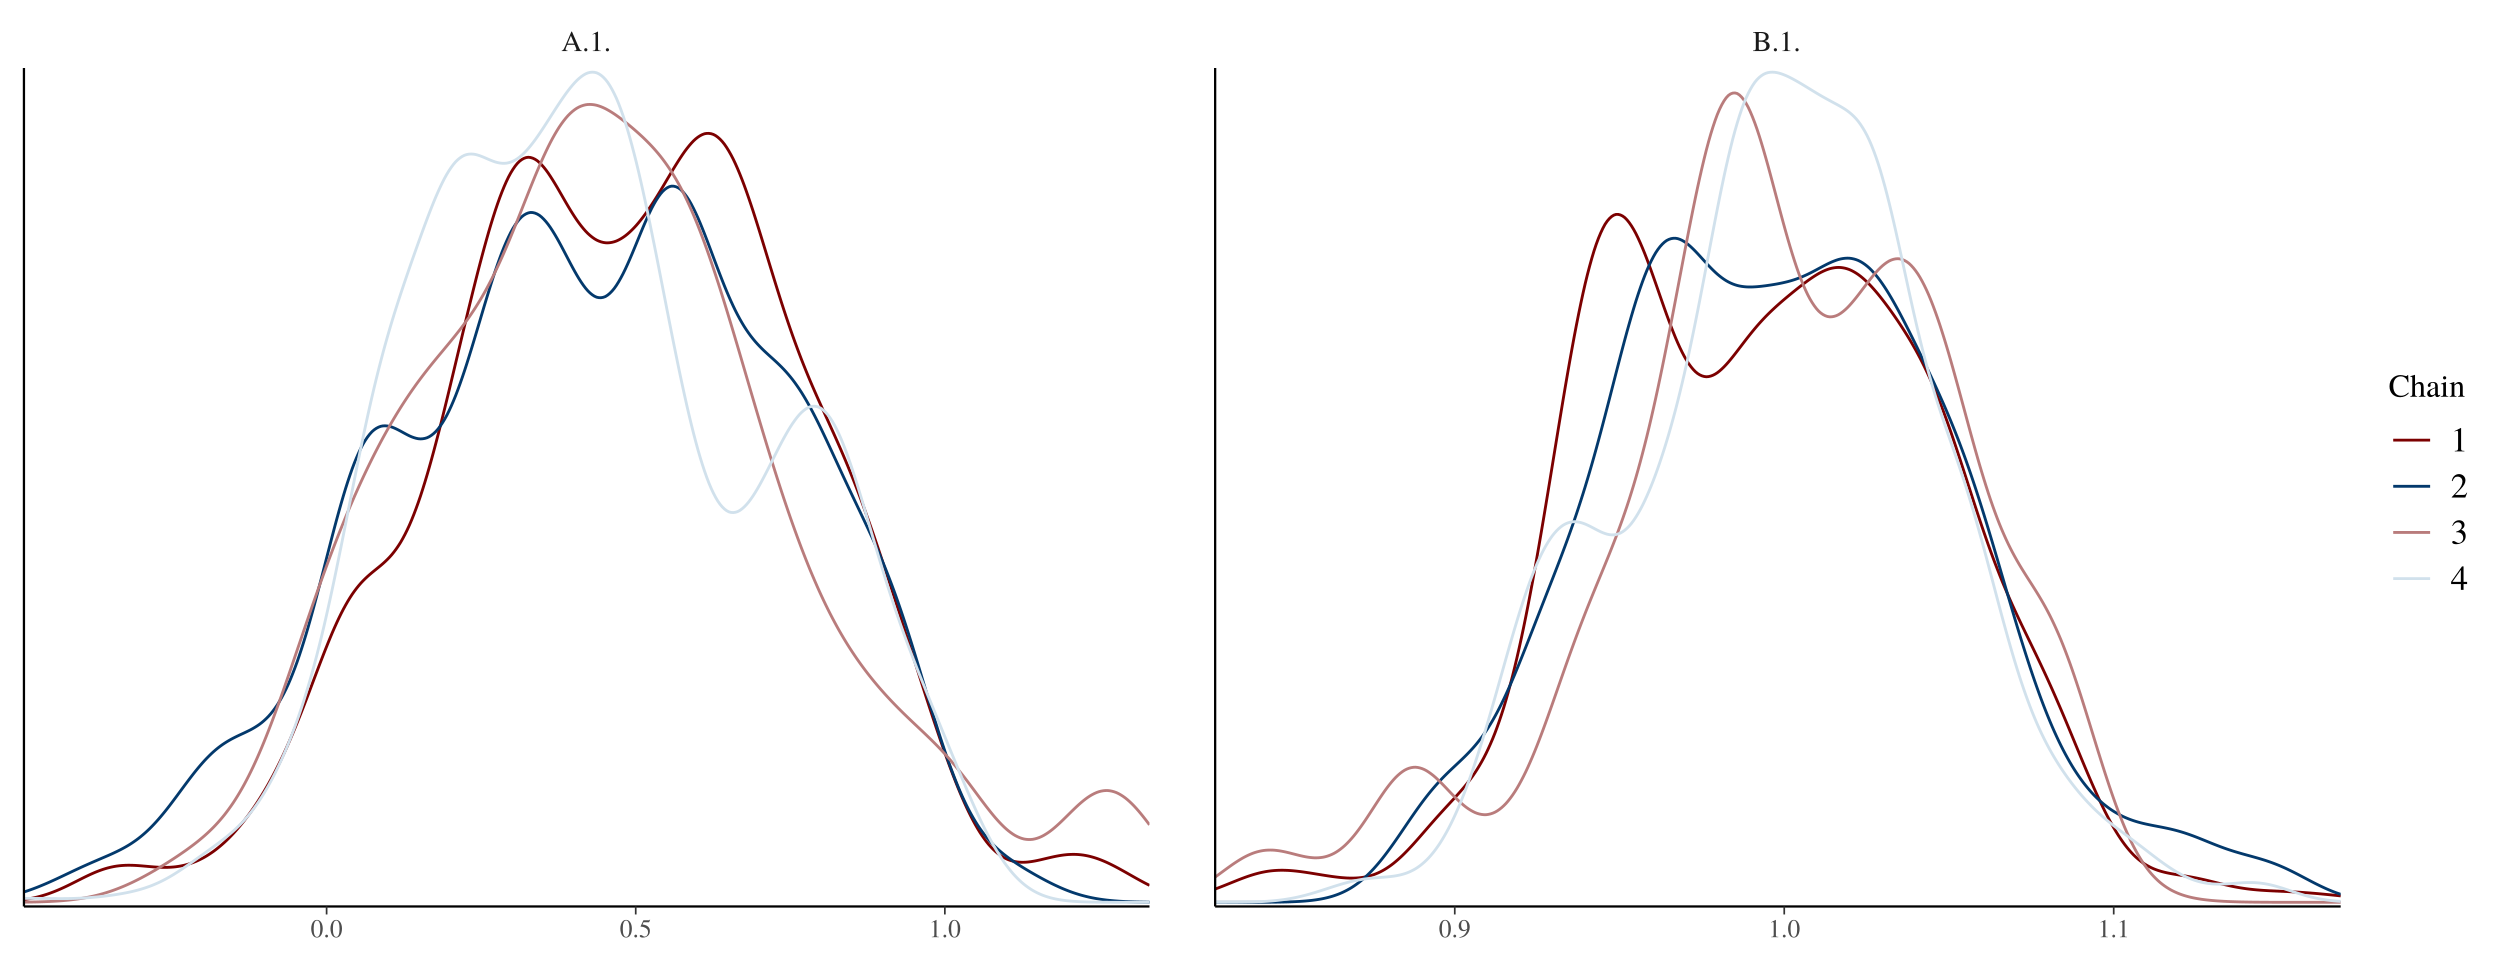 <?xml version="1.0" encoding="UTF-8"?>
<svg xmlns="http://www.w3.org/2000/svg" xmlns:xlink="http://www.w3.org/1999/xlink" width="936pt" height="360pt" viewBox="0 0 936 360" version="1.1">
<defs>
<g>
<symbol overflow="visible" id="glyph0-0">
<path style="stroke:none;" d=""/>
</symbol>
<symbol overflow="visible" id="glyph0-1">
<path style="stroke:none;" d="M 7.625 0 L 7.625 -0.203 C 7.141 -0.234 7.031 -0.344 6.656 -1.141 L 3.969 -7.281 L 3.75 -7.281 L 1.5 -1.969 C 0.812 -0.406 0.688 -0.234 0.156 -0.203 L 0.156 0 L 2.297 0 L 2.297 -0.203 C 1.781 -0.203 1.562 -0.344 1.562 -0.641 C 1.562 -0.781 1.594 -0.922 1.656 -1.062 L 2.156 -2.328 L 4.984 -2.328 L 5.422 -1.297 C 5.547 -1 5.625 -0.719 5.625 -0.562 C 5.625 -0.469 5.562 -0.344 5.469 -0.297 C 5.344 -0.234 5.266 -0.203 4.875 -0.203 L 4.875 0 Z M 4.828 -2.781 L 2.328 -2.781 L 3.578 -5.75 Z M 4.828 -2.781 "/>
</symbol>
<symbol overflow="visible" id="glyph0-2">
<path style="stroke:none;" d="M 1.953 -0.469 C 1.953 -0.797 1.672 -1.078 1.344 -1.078 C 1.031 -1.078 0.75 -0.797 0.75 -0.469 C 0.75 -0.156 1.031 0.125 1.344 0.125 C 1.672 0.125 1.953 -0.156 1.953 -0.469 Z M 1.953 -0.469 "/>
</symbol>
<symbol overflow="visible" id="glyph0-3">
<path style="stroke:none;" d="M 4.25 0 L 4.25 -0.156 C 3.406 -0.172 3.234 -0.281 3.234 -0.797 L 3.234 -7.281 L 3.141 -7.297 L 1.203 -6.312 L 1.203 -6.172 C 1.328 -6.219 1.453 -6.266 1.484 -6.281 C 1.688 -6.359 1.875 -6.406 1.969 -6.406 C 2.203 -6.406 2.297 -6.234 2.297 -5.891 L 2.297 -1 C 2.297 -0.641 2.219 -0.406 2.047 -0.297 C 1.875 -0.203 1.734 -0.172 1.281 -0.156 L 1.281 0 Z M 4.25 0 "/>
</symbol>
<symbol overflow="visible" id="glyph0-4">
<path style="stroke:none;" d="M 6.406 -1.938 C 6.406 -2.422 6.203 -2.844 5.875 -3.156 C 5.547 -3.453 5.266 -3.578 4.562 -3.75 C 5.125 -3.891 5.344 -4 5.609 -4.234 C 5.875 -4.469 6.031 -4.875 6.031 -5.312 C 6.031 -6.516 5.078 -7.141 3.203 -7.141 L 0.188 -7.141 L 0.188 -6.938 C 1.094 -6.891 1.219 -6.766 1.219 -5.969 L 1.219 -1.172 C 1.219 -0.375 1.078 -0.234 0.188 -0.203 L 0.188 0 L 3.797 0 C 4.625 0 5.391 -0.234 5.797 -0.594 C 6.188 -0.938 6.406 -1.422 6.406 -1.938 Z M 5.156 -1.938 C 5.156 -1.344 4.938 -0.922 4.5 -0.688 C 4.156 -0.484 3.719 -0.406 3 -0.406 C 2.469 -0.406 2.328 -0.5 2.328 -0.844 L 2.328 -3.516 C 3.375 -3.516 3.859 -3.469 4.25 -3.297 C 4.875 -3.047 5.156 -2.609 5.156 -1.938 Z M 4.938 -5.266 C 4.938 -4.422 4.359 -3.953 3.344 -3.953 L 2.328 -3.953 L 2.328 -6.422 C 2.328 -6.656 2.391 -6.75 2.562 -6.75 L 3.031 -6.75 C 4.281 -6.75 4.938 -6.234 4.938 -5.266 Z M 4.938 -5.266 "/>
</symbol>
<symbol overflow="visible" id="glyph1-0">
<path style="stroke:none;" d=""/>
</symbol>
<symbol overflow="visible" id="glyph1-1">
<path style="stroke:none;" d="M 4.562 -3.172 C 4.562 -5.125 3.688 -6.484 2.438 -6.484 C 1.906 -6.484 1.5 -6.328 1.156 -5.984 C 0.594 -5.453 0.234 -4.344 0.234 -3.219 C 0.234 -2.172 0.547 -1.062 1 -0.516 C 1.359 -0.094 1.844 0.141 2.391 0.141 C 2.891 0.141 3.297 -0.031 3.641 -0.359 C 4.203 -0.891 4.562 -2 4.562 -3.172 Z M 3.641 -3.141 C 3.641 -1.141 3.219 -0.109 2.391 -0.109 C 1.578 -0.109 1.156 -1.141 1.156 -3.141 C 1.156 -5.172 1.578 -6.234 2.406 -6.234 C 3.219 -6.234 3.641 -5.156 3.641 -3.141 Z M 3.641 -3.141 "/>
</symbol>
<symbol overflow="visible" id="glyph1-2">
<path style="stroke:none;" d="M 1.734 -0.406 C 1.734 -0.703 1.484 -0.953 1.203 -0.953 C 0.906 -0.953 0.672 -0.703 0.672 -0.406 C 0.672 -0.141 0.906 0.109 1.188 0.109 C 1.484 0.109 1.734 -0.141 1.734 -0.406 Z M 1.734 -0.406 "/>
</symbol>
<symbol overflow="visible" id="glyph1-3">
<path style="stroke:none;" d="M 4.203 -6.531 L 4.109 -6.594 C 3.969 -6.406 3.875 -6.344 3.672 -6.344 L 1.672 -6.344 L 0.625 -4.078 C 0.609 -4.062 0.609 -4.031 0.609 -4.031 C 0.609 -3.984 0.656 -3.953 0.734 -3.953 C 1.031 -3.953 1.422 -3.891 1.812 -3.766 C 2.922 -3.406 3.422 -2.812 3.422 -1.859 C 3.422 -0.938 2.844 -0.219 2.094 -0.219 C 1.906 -0.219 1.734 -0.281 1.453 -0.5 C 1.141 -0.719 0.922 -0.812 0.719 -0.812 C 0.438 -0.812 0.312 -0.703 0.312 -0.453 C 0.312 -0.094 0.766 0.141 1.484 0.141 C 2.281 0.141 2.969 -0.125 3.453 -0.609 C 3.891 -1.047 4.094 -1.594 4.094 -2.328 C 4.094 -3.016 3.922 -3.453 3.438 -3.938 C 3.016 -4.359 2.469 -4.578 1.328 -4.781 L 1.734 -5.594 L 3.609 -5.594 C 3.766 -5.594 3.812 -5.609 3.844 -5.672 Z M 4.203 -6.531 "/>
</symbol>
<symbol overflow="visible" id="glyph1-4">
<path style="stroke:none;" d="M 3.781 0 L 3.781 -0.141 C 3.016 -0.156 2.875 -0.25 2.875 -0.703 L 2.875 -6.469 L 2.797 -6.484 L 1.062 -5.609 L 1.062 -5.484 C 1.188 -5.531 1.281 -5.562 1.328 -5.578 C 1.5 -5.656 1.656 -5.688 1.75 -5.688 C 1.953 -5.688 2.047 -5.547 2.047 -5.234 L 2.047 -0.891 C 2.047 -0.578 1.969 -0.359 1.812 -0.266 C 1.672 -0.188 1.531 -0.156 1.125 -0.141 L 1.125 0 Z M 3.781 0 "/>
</symbol>
<symbol overflow="visible" id="glyph1-5">
<path style="stroke:none;" d="M 4.406 -3.781 C 4.406 -5.359 3.516 -6.484 2.281 -6.484 C 1.141 -6.484 0.281 -5.516 0.281 -4.219 C 0.281 -3.047 0.984 -2.281 2.016 -2.281 C 2.547 -2.281 2.938 -2.422 3.453 -2.828 C 3.062 -1.25 2 -0.234 0.531 0.016 L 0.562 0.219 C 1.641 0.094 2.172 -0.094 2.828 -0.562 C 3.812 -1.297 4.406 -2.484 4.406 -3.781 Z M 3.469 -3.406 C 3.469 -3.219 3.438 -3.125 3.328 -3.047 C 3.062 -2.812 2.703 -2.688 2.359 -2.688 C 1.625 -2.688 1.172 -3.406 1.172 -4.547 C 1.172 -5.094 1.328 -5.672 1.531 -5.922 C 1.688 -6.109 1.922 -6.219 2.203 -6.219 C 3.047 -6.219 3.469 -5.391 3.469 -3.781 Z M 3.469 -3.406 "/>
</symbol>
<symbol overflow="visible" id="glyph2-0">
<path style="stroke:none;" d=""/>
</symbol>
<symbol overflow="visible" id="glyph2-1">
<path style="stroke:none;" d="M 7.594 -1.359 L 7.375 -1.578 C 6.484 -0.719 5.703 -0.359 4.703 -0.359 C 3.984 -0.359 3.344 -0.578 2.828 -1 C 2.125 -1.578 1.734 -2.656 1.734 -4.062 C 1.734 -6.234 2.844 -7.625 4.578 -7.625 C 5.281 -7.625 5.891 -7.375 6.375 -6.906 C 6.75 -6.516 6.938 -6.188 7.156 -5.406 L 7.438 -5.406 L 7.328 -8.109 L 7.078 -8.109 C 7.016 -7.859 6.812 -7.719 6.594 -7.719 C 6.469 -7.719 6.297 -7.75 6.109 -7.828 C 5.516 -8.016 4.938 -8.109 4.344 -8.109 C 3.422 -8.109 2.469 -7.766 1.734 -7.156 C 0.828 -6.406 0.344 -5.266 0.344 -3.906 C 0.344 -1.469 1.938 0.172 4.312 0.172 C 5.672 0.172 6.859 -0.391 7.594 -1.359 Z M 7.594 -1.359 "/>
</symbol>
<symbol overflow="visible" id="glyph2-2">
<path style="stroke:none;" d="M 5.844 0 L 5.844 -0.188 C 5.203 -0.297 5.125 -0.391 5.125 -1.219 L 5.125 -3.609 C 5.125 -4.875 4.625 -5.516 3.641 -5.516 C 2.938 -5.516 2.438 -5.234 1.891 -4.516 L 1.891 -8.156 L 1.828 -8.203 C 1.422 -8.047 1.109 -7.953 0.438 -7.766 L 0.125 -7.672 L 0.125 -7.469 C 0.172 -7.484 0.203 -7.484 0.266 -7.484 C 0.781 -7.484 0.875 -7.391 0.875 -6.875 L 0.875 -1.219 C 0.875 -0.391 0.797 -0.281 0.109 -0.188 L 0.109 0 L 2.703 0 L 2.703 -0.188 C 2 -0.25 1.891 -0.391 1.891 -1.219 L 1.891 -4.109 C 2.391 -4.672 2.75 -4.875 3.219 -4.875 C 3.812 -4.875 4.109 -4.438 4.109 -3.594 L 4.109 -1.219 C 4.109 -0.406 4 -0.25 3.297 -0.188 L 3.297 0 Z M 5.844 0 "/>
</symbol>
<symbol overflow="visible" id="glyph2-3">
<path style="stroke:none;" d="M 5.297 -0.484 L 5.297 -0.797 C 5.094 -0.625 4.953 -0.562 4.781 -0.562 C 4.5 -0.562 4.422 -0.734 4.422 -1.266 L 4.422 -3.594 C 4.422 -4.219 4.359 -4.547 4.188 -4.828 C 3.938 -5.281 3.422 -5.516 2.688 -5.516 C 2.078 -5.516 1.5 -5.359 1.156 -5.078 C 0.859 -4.828 0.672 -4.469 0.672 -4.172 C 0.672 -3.906 0.906 -3.656 1.188 -3.656 C 1.469 -3.656 1.734 -3.906 1.734 -4.156 C 1.734 -4.219 1.719 -4.266 1.703 -4.359 C 1.688 -4.469 1.672 -4.562 1.672 -4.641 C 1.672 -4.969 2.047 -5.234 2.531 -5.234 C 3.125 -5.234 3.438 -4.891 3.438 -4.234 L 3.438 -3.5 C 1.594 -2.766 1.391 -2.656 0.875 -2.203 C 0.609 -1.969 0.438 -1.562 0.438 -1.156 C 0.438 -0.406 0.953 0.125 1.703 0.125 C 2.234 0.125 2.719 -0.125 3.453 -0.75 C 3.516 -0.125 3.734 0.125 4.219 0.125 C 4.625 0.125 4.891 -0.031 5.297 -0.484 Z M 3.438 -1.469 C 3.438 -1.109 3.391 -1 3.125 -0.844 C 2.844 -0.672 2.516 -0.578 2.25 -0.578 C 1.844 -0.578 1.5 -0.984 1.5 -1.5 L 1.5 -1.547 C 1.5 -2.25 1.984 -2.688 3.438 -3.219 Z M 3.438 -1.469 "/>
</symbol>
<symbol overflow="visible" id="glyph2-4">
<path style="stroke:none;" d="M 3.031 0 L 3.031 -0.188 C 2.25 -0.234 2.141 -0.359 2.141 -1.219 L 2.141 -5.484 L 2.094 -5.516 L 0.234 -4.859 L 0.234 -4.688 L 0.344 -4.688 C 0.484 -4.719 0.641 -4.734 0.75 -4.734 C 1.031 -4.734 1.141 -4.531 1.141 -4.016 L 1.141 -1.219 C 1.141 -0.359 1.016 -0.234 0.188 -0.188 L 0.188 0 Z M 2.25 -7.078 C 2.25 -7.422 1.984 -7.688 1.641 -7.688 C 1.312 -7.688 1.031 -7.422 1.031 -7.078 C 1.031 -6.734 1.312 -6.469 1.641 -6.469 C 1.984 -6.469 2.25 -6.734 2.25 -7.078 Z M 2.25 -7.078 "/>
</symbol>
<symbol overflow="visible" id="glyph2-5">
<path style="stroke:none;" d="M 5.812 0 L 5.812 -0.188 C 5.234 -0.234 5.094 -0.391 5.094 -0.969 L 5.094 -3.719 C 5.094 -4.844 4.562 -5.516 3.672 -5.516 C 3.125 -5.516 2.75 -5.312 1.938 -4.547 L 1.938 -5.5 L 1.844 -5.516 C 1.266 -5.297 0.859 -5.172 0.188 -4.984 L 0.188 -4.781 C 0.266 -4.812 0.391 -4.828 0.516 -4.828 C 0.859 -4.828 0.953 -4.641 0.953 -4.062 L 0.953 -1.078 C 0.953 -0.391 0.828 -0.234 0.219 -0.188 L 0.219 0 L 2.766 0 L 2.766 -0.188 C 2.141 -0.234 1.969 -0.375 1.969 -0.797 L 1.969 -4.172 C 2.547 -4.719 2.812 -4.859 3.203 -4.859 C 3.797 -4.859 4.078 -4.484 4.078 -3.703 L 4.078 -1.188 C 4.078 -0.438 3.922 -0.234 3.328 -0.188 L 3.328 0 Z M 5.812 0 "/>
</symbol>
<symbol overflow="visible" id="glyph3-0">
<path style="stroke:none;" d=""/>
</symbol>
<symbol overflow="visible" id="glyph3-1">
<path style="stroke:none;" d="M 5.125 0 L 5.125 -0.188 C 4.094 -0.203 3.891 -0.344 3.891 -0.969 L 3.891 -8.766 L 3.781 -8.781 L 1.438 -7.609 L 1.438 -7.422 C 1.594 -7.484 1.734 -7.547 1.797 -7.562 C 2.031 -7.656 2.25 -7.703 2.375 -7.703 C 2.656 -7.703 2.766 -7.516 2.766 -7.094 L 2.766 -1.203 C 2.766 -0.781 2.672 -0.484 2.453 -0.359 C 2.266 -0.25 2.078 -0.203 1.531 -0.188 L 1.531 0 Z M 5.125 0 "/>
</symbol>
<symbol overflow="visible" id="glyph3-2">
<path style="stroke:none;" d="M 6.172 -1.781 L 6 -1.844 C 5.531 -1.109 5.359 -0.984 4.766 -0.984 L 1.656 -0.984 L 3.844 -3.281 C 5 -4.484 5.516 -5.469 5.516 -6.484 C 5.516 -7.781 4.453 -8.781 3.109 -8.781 C 2.391 -8.781 1.719 -8.5 1.234 -7.984 C 0.812 -7.547 0.625 -7.125 0.406 -6.203 L 0.672 -6.141 C 1.203 -7.406 1.656 -7.828 2.562 -7.828 C 3.656 -7.828 4.391 -7.078 4.391 -6 C 4.391 -4.984 3.797 -3.766 2.703 -2.609 L 0.391 -0.156 L 0.391 0 L 5.453 0 Z M 6.172 -1.781 "/>
</symbol>
<symbol overflow="visible" id="glyph3-3">
<path style="stroke:none;" d="M 5.609 -2.844 C 5.609 -3.516 5.406 -4.125 5.031 -4.531 C 4.766 -4.812 4.531 -4.969 3.953 -5.219 C 4.844 -5.828 5.172 -6.312 5.172 -7 C 5.172 -8.062 4.344 -8.781 3.141 -8.781 C 2.5 -8.781 1.922 -8.562 1.453 -8.156 C 1.062 -7.797 0.875 -7.469 0.578 -6.688 L 0.781 -6.625 C 1.312 -7.578 1.891 -8.016 2.719 -8.016 C 3.562 -8.016 4.141 -7.438 4.141 -6.609 C 4.141 -6.156 3.953 -5.688 3.625 -5.359 C 3.234 -4.969 2.875 -4.766 1.984 -4.453 L 1.984 -4.297 C 2.75 -4.297 3.062 -4.266 3.359 -4.141 C 4.172 -3.859 4.688 -3.125 4.688 -2.219 C 4.688 -1.125 3.938 -0.281 2.984 -0.281 C 2.625 -0.281 2.359 -0.375 1.891 -0.688 C 1.5 -0.922 1.281 -1.016 1.047 -1.016 C 0.75 -1.016 0.562 -0.828 0.562 -0.562 C 0.562 -0.109 1.125 0.188 2.031 0.188 C 3.031 0.188 4.062 -0.156 4.672 -0.688 C 5.281 -1.219 5.609 -1.969 5.609 -2.844 Z M 5.609 -2.844 "/>
</symbol>
<symbol overflow="visible" id="glyph3-4">
<path style="stroke:none;" d="M 6.141 -2.172 L 6.141 -3 L 4.812 -3 L 4.812 -8.781 L 4.234 -8.781 L 0.156 -3 L 0.156 -2.172 L 3.812 -2.172 L 3.812 0 L 4.812 0 L 4.812 -2.172 Z M 3.797 -3 L 0.672 -3 L 3.797 -7.469 Z M 3.797 -3 "/>
</symbol>
</g>
<clipPath id="clip1">
  <path d="M 8.965 49 L 430.363 49 L 430.363 338 L 8.965 338 Z M 8.965 49 "/>
</clipPath>
<clipPath id="clip2">
  <path d="M 8.965 69 L 430.363 69 L 430.363 339 L 8.965 339 Z M 8.965 69 "/>
</clipPath>
<clipPath id="clip3">
  <path d="M 8.965 38 L 430.363 38 L 430.363 339 L 8.965 339 Z M 8.965 38 "/>
</clipPath>
<clipPath id="clip4">
  <path d="M 8.965 26 L 430.363 26 L 430.363 339 L 8.965 339 Z M 8.965 26 "/>
</clipPath>
<clipPath id="clip5">
  <path d="M 454.953 79 L 876.352 79 L 876.352 336 L 454.953 336 Z M 454.953 79 "/>
</clipPath>
<clipPath id="clip6">
  <path d="M 454.953 88 L 876.352 88 L 876.352 339 L 454.953 339 Z M 454.953 88 "/>
</clipPath>
<clipPath id="clip7">
  <path d="M 454.953 34 L 876.352 34 L 876.352 339 L 454.953 339 Z M 454.953 34 "/>
</clipPath>
<clipPath id="clip8">
  <path d="M 454.953 26 L 876.352 26 L 876.352 339 L 454.953 339 Z M 454.953 26 "/>
</clipPath>
</defs>
<g id="surface168">
<rect x="0" y="0" width="936" height="360" style="fill:rgb(100%,100%,100%);fill-opacity:1;stroke:none;"/>
<g clip-path="url(#clip1)" clip-rule="nonzero">
<path style="fill:none;stroke-width:1.067;stroke-linecap:butt;stroke-linejoin:round;stroke:rgb(48.627%,0%,0%);stroke-opacity:1;stroke-miterlimit:10;" d="M 8.965 336.82 L 9.793 336.695 L 10.617 336.555 L 11.441 336.402 L 12.266 336.234 L 13.09 336.055 L 13.914 335.859 L 14.738 335.648 L 15.562 335.422 L 16.387 335.18 L 17.215 334.922 L 18.039 334.648 L 18.863 334.355 L 19.688 334.051 L 20.512 333.73 L 21.336 333.395 L 22.16 333.043 L 22.984 332.68 L 23.809 332.305 L 24.637 331.918 L 25.461 331.523 L 26.285 331.117 L 27.109 330.707 L 28.758 329.879 L 29.582 329.461 L 31.23 328.633 L 32.059 328.227 L 32.883 327.832 L 33.707 327.445 L 34.531 327.074 L 35.355 326.715 L 36.18 326.371 L 37.004 326.051 L 37.828 325.75 L 38.652 325.465 L 39.48 325.207 L 40.305 324.969 L 41.129 324.762 L 41.953 324.578 L 42.777 324.414 L 43.602 324.277 L 44.426 324.168 L 45.25 324.082 L 46.074 324.02 L 46.902 323.973 L 47.727 323.953 L 48.551 323.949 L 49.375 323.965 L 50.199 323.992 L 51.023 324.035 L 51.848 324.09 L 52.672 324.152 L 53.496 324.223 L 54.324 324.293 L 55.973 324.441 L 56.797 324.512 L 57.621 324.578 L 58.445 324.637 L 59.27 324.684 L 60.094 324.719 L 60.918 324.742 L 61.746 324.754 L 62.57 324.742 L 63.395 324.711 L 64.219 324.664 L 65.043 324.598 L 65.867 324.508 L 66.691 324.391 L 67.516 324.254 L 68.34 324.09 L 69.168 323.902 L 69.992 323.684 L 70.816 323.438 L 71.641 323.164 L 72.465 322.863 L 73.289 322.535 L 74.113 322.172 L 74.938 321.777 L 75.762 321.359 L 76.59 320.91 L 77.414 320.422 L 78.238 319.902 L 79.062 319.355 L 79.887 318.781 L 80.711 318.168 L 81.535 317.52 L 82.359 316.844 L 83.184 316.137 L 84.012 315.398 L 84.836 314.621 L 85.66 313.812 L 86.484 312.973 L 87.309 312.105 L 88.133 311.199 L 88.957 310.258 L 89.781 309.289 L 90.605 308.289 L 91.434 307.254 L 92.258 306.176 L 93.082 305.07 L 93.906 303.93 L 94.73 302.762 L 95.555 301.547 L 96.379 300.293 L 97.203 299.008 L 98.031 297.688 L 98.855 296.328 L 99.68 294.918 L 100.504 293.473 L 101.328 291.984 L 102.152 290.461 L 102.977 288.883 L 103.801 287.258 L 104.625 285.594 L 105.453 283.891 L 106.277 282.137 L 107.102 280.328 L 107.926 278.48 L 108.75 276.594 L 109.574 274.668 L 110.398 272.688 L 111.223 270.672 L 112.047 268.625 L 112.875 266.547 L 113.699 264.434 L 114.523 262.297 L 115.348 260.141 L 116.172 257.973 L 116.996 255.793 L 117.82 253.609 L 118.645 251.434 L 119.469 249.266 L 120.297 247.113 L 121.121 244.988 L 121.945 242.898 L 122.77 240.844 L 123.594 238.832 L 124.418 236.871 L 125.242 234.984 L 126.066 233.16 L 126.891 231.398 L 127.719 229.707 L 128.543 228.109 L 129.367 226.598 L 130.191 225.16 L 131.016 223.805 L 131.84 222.535 L 132.664 221.367 L 133.488 220.27 L 134.312 219.246 L 135.141 218.289 L 135.965 217.414 L 136.789 216.598 L 137.613 215.824 L 138.438 215.094 L 139.262 214.395 L 140.086 213.723 L 141.734 212.387 L 142.562 211.707 L 143.387 210.996 L 144.211 210.246 L 145.035 209.449 L 145.859 208.598 L 146.684 207.672 L 147.508 206.648 L 148.332 205.543 L 149.156 204.344 L 149.984 203.047 L 150.809 201.605 L 151.633 200.055 L 152.457 198.391 L 153.281 196.613 L 154.105 194.691 L 154.93 192.637 L 155.754 190.465 L 156.578 188.184 L 157.406 185.785 L 158.23 183.242 L 159.055 180.598 L 159.879 177.859 L 160.703 175.031 L 161.527 172.094 L 162.352 169.07 L 163.176 165.977 L 164 162.816 L 164.828 159.598 L 165.652 156.309 L 166.477 152.98 L 167.301 149.617 L 168.125 146.223 L 168.949 142.797 L 169.773 139.355 L 170.598 135.902 L 171.422 132.441 L 172.25 128.98 L 173.074 125.527 L 173.898 122.086 L 174.723 118.664 L 175.547 115.258 L 176.371 111.891 L 177.195 108.562 L 178.02 105.27 L 178.844 102.023 L 179.672 98.84 L 180.496 95.727 L 181.32 92.68 L 182.145 89.707 L 182.969 86.812 L 183.793 84.043 L 184.617 81.371 L 185.441 78.809 L 186.27 76.352 L 187.094 74.043 L 187.918 71.887 L 188.742 69.871 L 189.566 67.992 L 190.391 66.27 L 191.215 64.754 L 192.039 63.402 L 192.863 62.211 L 193.691 61.184 L 194.516 60.367 L 195.34 59.746 L 196.164 59.289 L 196.988 58.996 L 197.812 58.879 L 198.637 58.973 L 199.461 59.219 L 200.285 59.609 L 201.113 60.141 L 201.938 60.84 L 202.762 61.668 L 203.586 62.605 L 204.41 63.645 L 205.234 64.781 L 206.059 66.016 L 206.883 67.309 L 207.707 68.648 L 208.535 70.035 L 209.359 71.453 L 211.008 74.32 L 211.832 75.746 L 212.656 77.152 L 213.48 78.523 L 214.305 79.852 L 215.129 81.137 L 215.957 82.371 L 216.781 83.52 L 217.605 84.602 L 218.43 85.613 L 219.254 86.551 L 220.078 87.395 L 220.902 88.141 L 221.727 88.805 L 222.551 89.387 L 223.379 89.879 L 224.203 90.258 L 225.027 90.555 L 225.852 90.766 L 226.676 90.895 L 227.5 90.926 L 228.324 90.863 L 229.148 90.727 L 229.973 90.516 L 230.801 90.227 L 231.625 89.844 L 232.449 89.395 L 233.273 88.879 L 234.098 88.297 L 234.922 87.637 L 235.746 86.91 L 236.57 86.125 L 237.395 85.285 L 238.223 84.387 L 239.047 83.422 L 239.871 82.406 L 240.695 81.344 L 241.52 80.238 L 242.344 79.074 L 243.168 77.871 L 243.992 76.633 L 244.816 75.359 L 245.645 74.051 L 246.469 72.715 L 247.293 71.355 L 248.117 69.98 L 248.941 68.594 L 249.766 67.199 L 250.59 65.809 L 251.414 64.422 L 252.238 63.051 L 253.066 61.703 L 253.891 60.391 L 254.715 59.113 L 255.539 57.879 L 256.363 56.695 L 257.188 55.598 L 258.012 54.566 L 258.836 53.613 L 259.66 52.742 L 260.488 51.984 L 261.312 51.34 L 262.137 50.805 L 262.961 50.383 L 263.785 50.078 L 264.609 49.945 L 265.434 49.941 L 266.258 50.066 L 267.082 50.328 L 267.91 50.762 L 268.734 51.355 L 269.559 52.086 L 270.383 52.957 L 271.207 53.977 L 272.031 55.176 L 272.855 56.508 L 273.68 57.965 L 274.508 59.551 L 275.332 61.293 L 276.156 63.156 L 276.98 65.125 L 277.805 67.199 L 278.629 69.375 L 279.453 71.664 L 280.277 74.023 L 281.102 76.457 L 281.93 78.949 L 282.754 81.512 L 283.578 84.121 L 284.402 86.762 L 285.227 89.43 L 286.051 92.125 L 286.875 94.828 L 287.699 97.535 L 288.523 100.238 L 289.352 102.934 L 290.176 105.602 L 291 108.246 L 291.824 110.863 L 292.648 113.449 L 293.473 115.988 L 294.297 118.48 L 295.121 120.93 L 295.945 123.332 L 296.773 125.691 L 297.598 127.98 L 298.422 130.223 L 299.246 132.422 L 300.07 134.57 L 300.895 136.664 L 301.719 138.711 L 302.543 140.719 L 303.367 142.688 L 304.195 144.621 L 305.02 146.516 L 305.844 148.387 L 306.668 150.238 L 307.492 152.074 L 308.316 153.891 L 309.141 155.703 L 309.965 157.512 L 310.789 159.324 L 311.617 161.145 L 312.441 162.977 L 313.266 164.828 L 314.09 166.695 L 314.914 168.582 L 315.738 170.504 L 316.562 172.453 L 317.387 174.434 L 318.211 176.445 L 319.039 178.492 L 319.863 180.578 L 320.688 182.699 L 321.512 184.855 L 322.336 187.043 L 323.16 189.277 L 323.984 191.543 L 324.809 193.836 L 325.633 196.16 L 326.461 198.52 L 327.285 200.906 L 328.109 203.32 L 328.934 205.754 L 329.758 208.211 L 330.582 210.691 L 331.406 213.188 L 332.23 215.699 L 333.055 218.227 L 333.883 220.77 L 334.707 223.32 L 335.531 225.883 L 336.355 228.449 L 337.18 231.027 L 338.004 233.609 L 338.828 236.195 L 340.477 241.375 L 341.305 243.965 L 342.129 246.555 L 343.777 251.727 L 344.602 254.305 L 345.426 256.875 L 346.25 259.434 L 347.074 261.984 L 347.898 264.52 L 348.727 267.035 L 349.551 269.531 L 350.375 272.008 L 351.199 274.457 L 352.023 276.879 L 352.848 279.266 L 353.672 281.613 L 354.496 283.93 L 355.32 286.203 L 356.148 288.422 L 356.973 290.59 L 357.797 292.711 L 358.621 294.777 L 359.445 296.777 L 360.27 298.707 L 361.094 300.578 L 361.918 302.383 L 362.746 304.121 L 363.57 305.766 L 364.395 307.34 L 365.219 308.84 L 366.043 310.273 L 366.867 311.613 L 367.691 312.863 L 368.516 314.043 L 369.34 315.148 L 370.168 316.176 L 370.992 317.102 L 371.816 317.953 L 372.641 318.734 L 373.465 319.449 L 374.289 320.074 L 375.113 320.625 L 375.938 321.109 L 376.762 321.535 L 377.59 321.895 L 378.414 322.18 L 379.238 322.41 L 380.062 322.594 L 380.887 322.727 L 381.711 322.805 L 382.535 322.836 L 383.359 322.832 L 384.184 322.797 L 385.012 322.723 L 385.836 322.617 L 386.66 322.492 L 387.484 322.348 L 388.309 322.184 L 389.133 322.004 L 389.957 321.816 L 391.605 321.426 L 392.434 321.23 L 393.258 321.039 L 394.082 320.852 L 394.906 320.676 L 395.73 320.512 L 396.555 320.363 L 397.379 320.23 L 398.203 320.113 L 399.027 320.02 L 399.855 319.945 L 400.68 319.902 L 401.504 319.879 L 402.328 319.879 L 403.152 319.902 L 403.977 319.961 L 404.801 320.043 L 405.625 320.152 L 406.449 320.289 L 407.277 320.453 L 408.102 320.645 L 408.926 320.863 L 409.75 321.105 L 410.574 321.371 L 411.398 321.664 L 412.223 321.98 L 413.047 322.312 L 413.871 322.664 L 414.699 323.039 L 415.523 323.434 L 416.348 323.84 L 417.172 324.258 L 417.996 324.691 L 418.82 325.133 L 419.645 325.586 L 420.469 326.043 L 421.293 326.504 L 422.121 326.973 L 423.77 327.91 L 425.418 328.84 L 426.242 329.297 L 427.066 329.75 L 427.891 330.195 L 428.715 330.633 L 429.543 331.055 L 430.367 331.469 "/>
</g>
<g clip-path="url(#clip2)" clip-rule="nonzero">
<path style="fill:none;stroke-width:1.067;stroke-linecap:butt;stroke-linejoin:round;stroke:rgb(1.176%,22.353%,42.353%);stroke-opacity:1;stroke-miterlimit:10;" d="M 8.965 333.953 L 9.793 333.688 L 10.617 333.41 L 11.441 333.121 L 12.266 332.824 L 13.09 332.516 L 13.914 332.199 L 14.738 331.871 L 15.562 331.531 L 16.387 331.188 L 17.215 330.836 L 18.039 330.477 L 18.863 330.109 L 20.512 329.359 L 21.336 328.977 L 22.984 328.203 L 23.809 327.812 L 24.637 327.418 L 27.934 325.855 L 30.406 324.707 L 31.23 324.332 L 32.059 323.961 L 32.883 323.594 L 34.531 322.867 L 37.004 321.801 L 37.828 321.449 L 38.652 321.094 L 39.48 320.738 L 40.305 320.383 L 41.129 320.02 L 41.953 319.648 L 42.777 319.266 L 43.602 318.875 L 44.426 318.473 L 45.25 318.055 L 46.074 317.617 L 46.902 317.16 L 47.727 316.684 L 48.551 316.184 L 49.375 315.652 L 50.199 315.094 L 51.023 314.512 L 51.848 313.898 L 52.672 313.246 L 53.496 312.559 L 54.324 311.84 L 55.148 311.09 L 55.973 310.301 L 56.797 309.473 L 57.621 308.613 L 58.445 307.723 L 59.27 306.797 L 60.094 305.836 L 60.918 304.852 L 61.746 303.84 L 62.57 302.805 L 63.395 301.742 L 64.219 300.66 L 65.043 299.566 L 65.867 298.465 L 68.34 295.113 L 69.168 293.996 L 69.992 292.891 L 70.816 291.797 L 71.641 290.719 L 72.465 289.656 L 73.289 288.617 L 74.113 287.609 L 74.938 286.629 L 75.762 285.68 L 76.59 284.758 L 77.414 283.887 L 78.238 283.051 L 79.062 282.246 L 79.887 281.484 L 80.711 280.77 L 81.535 280.094 L 82.359 279.457 L 83.184 278.855 L 84.012 278.297 L 84.836 277.773 L 85.66 277.281 L 86.484 276.812 L 87.309 276.375 L 88.133 275.957 L 88.957 275.555 L 89.781 275.164 L 90.605 274.781 L 91.434 274.398 L 92.258 274.004 L 93.082 273.602 L 93.906 273.184 L 94.73 272.727 L 95.555 272.238 L 96.379 271.715 L 97.203 271.145 L 98.031 270.512 L 98.855 269.809 L 99.68 269.043 L 100.504 268.211 L 101.328 267.285 L 102.152 266.258 L 102.977 265.141 L 103.801 263.934 L 104.625 262.621 L 105.453 261.172 L 106.277 259.621 L 107.102 257.965 L 107.926 256.199 L 108.75 254.277 L 109.574 252.246 L 110.398 250.105 L 111.223 247.859 L 112.047 245.469 L 112.875 242.969 L 113.699 240.375 L 114.523 237.684 L 115.348 234.887 L 116.172 231.996 L 116.996 229.035 L 117.82 226.008 L 118.645 222.922 L 119.469 219.773 L 120.297 216.598 L 121.121 213.402 L 121.945 210.188 L 122.77 206.977 L 123.594 203.785 L 124.418 200.617 L 125.242 197.488 L 126.066 194.422 L 126.891 191.43 L 127.719 188.512 L 128.543 185.68 L 129.367 182.965 L 130.191 180.379 L 131.016 177.91 L 131.84 175.562 L 132.664 173.367 L 133.488 171.352 L 134.312 169.477 L 135.141 167.746 L 135.965 166.18 L 136.789 164.816 L 137.613 163.605 L 138.438 162.547 L 139.262 161.633 L 140.086 160.922 L 140.91 160.355 L 141.734 159.922 L 142.562 159.613 L 143.387 159.457 L 144.211 159.426 L 145.035 159.488 L 145.859 159.637 L 146.684 159.883 L 147.508 160.203 L 148.332 160.574 L 149.156 160.984 L 149.984 161.422 L 150.809 161.879 L 151.633 162.328 L 152.457 162.766 L 153.281 163.18 L 154.105 163.539 L 154.93 163.84 L 155.754 164.082 L 156.578 164.254 L 157.406 164.32 L 158.23 164.277 L 159.055 164.137 L 159.879 163.895 L 160.703 163.508 L 161.527 162.98 L 162.352 162.328 L 163.176 161.551 L 164 160.625 L 164.828 159.531 L 165.652 158.305 L 166.477 156.949 L 167.301 155.465 L 168.125 153.797 L 168.949 152.012 L 169.773 150.105 L 170.598 148.09 L 171.422 145.93 L 172.25 143.66 L 173.074 141.301 L 173.898 138.859 L 174.723 136.324 L 175.547 133.715 L 176.371 131.055 L 177.195 128.348 L 178.02 125.602 L 178.844 122.832 L 179.672 120.055 L 180.496 117.277 L 181.32 114.512 L 182.145 111.785 L 182.969 109.098 L 183.793 106.457 L 184.617 103.875 L 185.441 101.391 L 186.27 98.996 L 187.094 96.691 L 187.918 94.488 L 188.742 92.426 L 189.566 90.5 L 190.391 88.703 L 191.215 87.035 L 192.039 85.531 L 192.863 84.211 L 193.691 83.039 L 194.516 82.02 L 195.34 81.164 L 196.164 80.527 L 196.988 80.043 L 197.812 79.715 L 198.637 79.543 L 199.461 79.586 L 200.285 79.781 L 201.113 80.125 L 201.938 80.605 L 202.762 81.266 L 203.586 82.066 L 204.41 82.984 L 205.234 84.016 L 206.059 85.168 L 206.883 86.434 L 207.707 87.773 L 208.535 89.184 L 209.359 90.66 L 210.184 92.191 L 211.008 93.75 L 211.832 95.328 L 212.656 96.91 L 213.48 98.48 L 214.305 100.023 L 215.129 101.527 L 215.957 102.98 L 216.781 104.355 L 217.605 105.637 L 218.43 106.828 L 219.254 107.918 L 220.078 108.875 L 220.902 109.684 L 221.727 110.355 L 222.551 110.895 L 223.379 111.27 L 224.203 111.441 L 225.027 111.461 L 225.852 111.32 L 226.676 111.02 L 227.5 110.492 L 228.324 109.809 L 229.148 108.973 L 229.973 107.988 L 230.801 106.812 L 231.625 105.488 L 232.449 104.043 L 233.273 102.484 L 234.098 100.797 L 234.922 99.008 L 235.746 97.145 L 236.57 95.223 L 237.395 93.25 L 238.223 91.246 L 239.047 89.234 L 239.871 87.234 L 240.695 85.25 L 241.52 83.332 L 242.344 81.477 L 243.168 79.695 L 243.992 78 L 244.816 76.453 L 245.645 75.035 L 246.469 73.75 L 247.293 72.609 L 248.117 71.66 L 248.941 70.902 L 249.766 70.316 L 250.59 69.898 L 251.414 69.691 L 252.238 69.715 L 253.066 69.914 L 253.891 70.293 L 254.715 70.855 L 255.539 71.656 L 256.363 72.621 L 257.188 73.738 L 258.012 75.008 L 258.836 76.469 L 259.66 78.059 L 260.488 79.766 L 261.312 81.574 L 262.137 83.504 L 262.961 85.516 L 263.785 87.59 L 264.609 89.715 L 265.434 91.883 L 266.258 94.074 L 267.082 96.277 L 267.91 98.473 L 268.734 100.656 L 269.559 102.805 L 270.383 104.914 L 271.207 106.98 L 272.031 108.992 L 272.855 110.918 L 273.68 112.777 L 274.508 114.566 L 275.332 116.277 L 276.156 117.891 L 276.98 119.414 L 277.805 120.859 L 278.629 122.227 L 279.453 123.504 L 280.277 124.691 L 281.102 125.816 L 281.93 126.871 L 282.754 127.863 L 283.578 128.785 L 284.402 129.664 L 285.227 130.5 L 286.051 131.309 L 286.875 132.078 L 287.699 132.836 L 288.523 133.586 L 289.352 134.328 L 290.176 135.082 L 291 135.852 L 291.824 136.645 L 292.648 137.457 L 293.473 138.312 L 294.297 139.211 L 295.121 140.152 L 295.945 141.137 L 296.773 142.176 L 297.598 143.281 L 298.422 144.441 L 299.246 145.652 L 300.07 146.914 L 300.895 148.254 L 301.719 149.645 L 302.543 151.082 L 303.367 152.57 L 304.195 154.117 L 305.02 155.703 L 305.844 157.328 L 306.668 158.988 L 307.492 160.684 L 308.316 162.406 L 309.141 164.148 L 309.965 165.91 L 310.789 167.684 L 311.617 169.465 L 312.441 171.25 L 313.266 173.039 L 314.09 174.824 L 314.914 176.605 L 315.738 178.383 L 316.562 180.148 L 317.387 181.91 L 318.211 183.66 L 319.039 185.402 L 319.863 187.141 L 321.512 190.602 L 323.16 194.07 L 323.984 195.816 L 324.809 197.574 L 325.633 199.348 L 326.461 201.145 L 327.285 202.965 L 328.109 204.816 L 328.934 206.707 L 329.758 208.637 L 330.582 210.602 L 331.406 212.609 L 332.23 214.684 L 333.055 216.805 L 333.883 218.977 L 334.707 221.195 L 335.531 223.48 L 336.355 225.824 L 337.18 228.215 L 338.004 230.656 L 338.828 233.152 L 339.652 235.703 L 340.477 238.293 L 341.305 240.918 L 342.129 243.582 L 342.953 246.277 L 343.777 248.996 L 344.602 251.727 L 345.426 254.473 L 346.25 257.223 L 347.074 259.969 L 347.898 262.703 L 348.727 265.422 L 349.551 268.113 L 350.375 270.77 L 351.199 273.395 L 352.023 275.977 L 352.848 278.5 L 353.672 280.965 L 354.496 283.367 L 355.32 285.715 L 356.148 287.988 L 356.973 290.172 L 357.797 292.285 L 358.621 294.324 L 359.445 296.289 L 360.27 298.148 L 361.094 299.93 L 361.918 301.637 L 362.746 303.27 L 363.57 304.797 L 364.395 306.25 L 365.219 307.633 L 366.043 308.945 L 366.867 310.172 L 367.691 311.324 L 368.516 312.422 L 369.34 313.457 L 370.168 314.434 L 370.992 315.344 L 371.816 316.211 L 372.641 317.035 L 373.465 317.816 L 374.289 318.547 L 375.113 319.25 L 375.938 319.922 L 376.762 320.57 L 377.59 321.184 L 378.414 321.777 L 379.238 322.355 L 380.062 322.914 L 380.887 323.457 L 381.711 323.988 L 382.535 324.508 L 383.359 325.02 L 384.184 325.52 L 385.012 326.012 L 385.836 326.496 L 386.66 326.977 L 387.484 327.449 L 388.309 327.914 L 389.133 328.371 L 389.957 328.82 L 390.781 329.266 L 391.605 329.703 L 392.434 330.129 L 393.258 330.547 L 394.082 330.957 L 394.906 331.355 L 395.73 331.738 L 396.555 332.117 L 397.379 332.48 L 398.203 332.832 L 399.027 333.168 L 399.855 333.492 L 400.68 333.805 L 401.504 334.102 L 402.328 334.383 L 403.152 334.648 L 403.977 334.906 L 404.801 335.148 L 405.625 335.371 L 406.449 335.582 L 407.277 335.781 L 408.102 335.969 L 408.926 336.141 L 409.75 336.301 L 410.574 336.449 L 411.398 336.586 L 412.223 336.711 L 413.047 336.824 L 413.871 336.934 L 414.699 337.031 L 415.523 337.117 L 416.348 337.195 L 417.172 337.27 L 418.82 337.395 L 419.645 337.445 L 420.469 337.492 L 421.293 337.535 L 422.121 337.57 L 422.945 337.605 L 424.594 337.66 L 425.418 337.684 L 426.242 337.703 L 428.715 337.75 L 429.543 337.762 L 430.367 337.77 "/>
</g>
<g clip-path="url(#clip3)" clip-rule="nonzero">
<path style="fill:none;stroke-width:1.067;stroke-linecap:butt;stroke-linejoin:round;stroke:rgb(72.549%,48.627%,48.627%);stroke-opacity:1;stroke-miterlimit:10;" d="M 8.965 337.762 L 9.793 337.754 L 10.617 337.742 L 13.09 337.695 L 13.914 337.676 L 15.562 337.629 L 16.387 337.602 L 17.215 337.57 L 18.039 337.539 L 18.863 337.5 L 19.688 337.457 L 20.512 337.41 L 21.336 337.359 L 22.16 337.305 L 22.984 337.242 L 23.809 337.176 L 24.637 337.102 L 25.461 337.02 L 26.285 336.934 L 27.109 336.84 L 27.934 336.738 L 28.758 336.629 L 29.582 336.508 L 30.406 336.379 L 31.23 336.242 L 32.059 336.098 L 32.883 335.941 L 33.707 335.773 L 34.531 335.598 L 35.355 335.41 L 36.18 335.211 L 37.004 335 L 37.828 334.777 L 38.652 334.547 L 39.48 334.297 L 40.305 334.039 L 41.129 333.773 L 41.953 333.492 L 42.777 333.199 L 43.602 332.891 L 44.426 332.574 L 45.25 332.246 L 46.074 331.906 L 46.902 331.555 L 47.727 331.191 L 48.551 330.816 L 49.375 330.434 L 50.199 330.035 L 51.023 329.629 L 51.848 329.211 L 52.672 328.789 L 53.496 328.352 L 54.324 327.906 L 55.148 327.453 L 55.973 326.996 L 56.797 326.523 L 57.621 326.047 L 58.445 325.566 L 59.27 325.074 L 60.094 324.578 L 60.918 324.074 L 61.746 323.562 L 62.57 323.047 L 63.395 322.523 L 64.219 321.992 L 65.043 321.457 L 65.867 320.914 L 66.691 320.363 L 67.516 319.805 L 68.34 319.238 L 69.168 318.664 L 69.992 318.078 L 70.816 317.48 L 71.641 316.871 L 72.465 316.25 L 73.289 315.613 L 74.113 314.961 L 74.938 314.285 L 75.762 313.594 L 76.59 312.883 L 77.414 312.145 L 78.238 311.379 L 79.062 310.582 L 79.887 309.762 L 80.711 308.906 L 81.535 308.012 L 82.359 307.078 L 83.184 306.109 L 84.012 305.098 L 84.836 304.031 L 85.66 302.922 L 86.484 301.77 L 87.309 300.57 L 88.133 299.301 L 88.957 297.98 L 89.781 296.613 L 90.605 295.191 L 91.434 293.703 L 92.258 292.152 L 93.082 290.551 L 93.906 288.895 L 94.73 287.176 L 95.555 285.395 L 96.379 283.562 L 97.203 281.676 L 98.031 279.738 L 98.855 277.738 L 99.68 275.695 L 100.504 273.605 L 101.328 271.48 L 102.152 269.297 L 102.977 267.078 L 103.801 264.828 L 104.625 262.547 L 105.453 260.23 L 106.277 257.887 L 107.102 255.527 L 107.926 253.148 L 108.75 250.75 L 109.574 248.344 L 110.398 245.926 L 111.223 243.504 L 112.047 241.078 L 112.875 238.656 L 113.699 236.234 L 114.523 233.824 L 115.348 231.418 L 116.172 229.027 L 116.996 226.648 L 117.82 224.289 L 118.645 221.941 L 119.469 219.621 L 120.297 217.32 L 121.121 215.039 L 121.945 212.781 L 122.77 210.551 L 123.594 208.348 L 124.418 206.172 L 125.242 204.02 L 126.066 201.895 L 126.891 199.805 L 127.719 197.742 L 128.543 195.703 L 129.367 193.691 L 130.191 191.719 L 131.016 189.77 L 131.84 187.848 L 132.664 185.953 L 133.488 184.094 L 134.312 182.262 L 135.141 180.457 L 135.965 178.676 L 136.789 176.926 L 137.613 175.207 L 138.438 173.512 L 139.262 171.84 L 140.086 170.203 L 140.91 168.594 L 141.734 167.008 L 142.562 165.445 L 143.387 163.91 L 144.211 162.41 L 145.035 160.93 L 145.859 159.477 L 146.684 158.047 L 147.508 156.652 L 148.332 155.277 L 149.156 153.93 L 149.984 152.602 L 150.809 151.309 L 151.633 150.039 L 152.457 148.789 L 153.281 147.562 L 154.105 146.367 L 154.93 145.191 L 155.754 144.035 L 156.578 142.902 L 157.406 141.789 L 158.23 140.699 L 159.055 139.621 L 159.879 138.562 L 160.703 137.52 L 161.527 136.488 L 162.352 135.473 L 163.176 134.465 L 164 133.461 L 164.828 132.469 L 167.301 129.492 L 168.125 128.496 L 168.949 127.488 L 169.773 126.477 L 170.598 125.449 L 171.422 124.406 L 172.25 123.344 L 173.074 122.262 L 173.898 121.156 L 174.723 120.023 L 175.547 118.855 L 176.371 117.656 L 177.195 116.426 L 178.02 115.156 L 178.844 113.84 L 179.672 112.48 L 180.496 111.086 L 181.32 109.648 L 182.145 108.148 L 182.969 106.605 L 183.793 105.016 L 184.617 103.387 L 185.441 101.695 L 186.27 99.957 L 187.094 98.176 L 187.918 96.355 L 188.742 94.488 L 189.566 92.574 L 190.391 90.629 L 191.215 88.652 L 192.039 86.645 L 192.863 84.609 L 193.691 82.555 L 194.516 80.484 L 195.34 78.406 L 196.164 76.32 L 196.988 74.242 L 197.812 72.168 L 198.637 70.109 L 199.461 68.074 L 200.285 66.07 L 201.113 64.098 L 201.938 62.164 L 202.762 60.281 L 203.586 58.457 L 204.41 56.688 L 205.234 54.977 L 206.059 53.34 L 206.883 51.789 L 207.707 50.316 L 208.535 48.914 L 209.359 47.598 L 210.184 46.395 L 211.008 45.273 L 211.832 44.238 L 212.656 43.293 L 213.48 42.469 L 214.305 41.73 L 215.129 41.082 L 215.957 40.52 L 216.781 40.07 L 217.605 39.711 L 218.43 39.434 L 219.254 39.23 L 220.078 39.121 L 220.902 39.098 L 221.727 39.141 L 222.551 39.246 L 223.379 39.418 L 224.203 39.664 L 225.027 39.961 L 225.852 40.305 L 226.676 40.691 L 227.5 41.137 L 228.324 41.613 L 229.148 42.121 L 229.973 42.656 L 230.801 43.227 L 231.625 43.816 L 232.449 44.426 L 233.273 45.055 L 234.098 45.703 L 234.922 46.367 L 235.746 47.043 L 236.57 47.73 L 237.395 48.434 L 238.223 49.156 L 239.047 49.891 L 239.871 50.641 L 240.695 51.406 L 241.52 52.199 L 242.344 53.016 L 243.168 53.852 L 243.992 54.715 L 244.816 55.621 L 245.645 56.559 L 246.469 57.531 L 247.293 58.539 L 248.117 59.602 L 248.941 60.711 L 249.766 61.871 L 250.59 63.074 L 251.414 64.344 L 252.238 65.676 L 253.066 67.066 L 253.891 68.512 L 254.715 70.023 L 255.539 71.609 L 256.363 73.258 L 257.188 74.965 L 258.012 76.738 L 258.836 78.594 L 259.66 80.508 L 260.488 82.48 L 261.312 84.516 L 262.137 86.625 L 262.961 88.793 L 263.785 91.016 L 264.609 93.289 L 265.434 95.625 L 266.258 98.016 L 267.082 100.453 L 267.91 102.93 L 268.734 105.457 L 269.559 108.027 L 270.383 110.633 L 271.207 113.27 L 272.031 115.938 L 272.855 118.645 L 273.68 121.367 L 274.508 124.113 L 275.332 126.879 L 276.156 129.66 L 276.98 132.453 L 277.805 135.258 L 278.629 138.066 L 280.277 143.691 L 281.102 146.5 L 281.93 149.305 L 282.754 152.102 L 283.578 154.887 L 284.402 157.656 L 285.227 160.414 L 286.051 163.152 L 286.875 165.867 L 287.699 168.559 L 288.523 171.23 L 289.352 173.879 L 290.176 176.488 L 291 179.074 L 291.824 181.629 L 292.648 184.156 L 293.473 186.641 L 294.297 189.09 L 295.121 191.508 L 295.945 193.891 L 296.773 196.23 L 297.598 198.531 L 298.422 200.793 L 299.246 203.02 L 300.07 205.203 L 300.895 207.34 L 301.719 209.441 L 302.543 211.5 L 303.367 213.52 L 304.195 215.488 L 305.02 217.414 L 305.844 219.305 L 306.668 221.156 L 307.492 222.953 L 308.316 224.711 L 309.141 226.434 L 309.965 228.113 L 310.789 229.746 L 311.617 231.34 L 312.441 232.895 L 313.266 234.414 L 314.09 235.891 L 314.914 237.328 L 315.738 238.73 L 316.562 240.102 L 317.387 241.438 L 318.211 242.734 L 319.039 244.004 L 319.863 245.242 L 320.688 246.453 L 321.512 247.625 L 322.336 248.777 L 323.16 249.902 L 323.984 251.008 L 324.809 252.082 L 325.633 253.133 L 326.461 254.164 L 327.285 255.18 L 328.109 256.168 L 328.934 257.141 L 329.758 258.094 L 330.582 259.031 L 331.406 259.953 L 332.23 260.855 L 333.055 261.742 L 333.883 262.621 L 334.707 263.48 L 335.531 264.328 L 336.355 265.164 L 337.18 265.988 L 338.004 266.809 L 338.828 267.613 L 339.652 268.41 L 340.477 269.199 L 341.305 269.988 L 342.129 270.77 L 344.602 273.102 L 345.426 273.883 L 346.25 274.668 L 347.074 275.457 L 347.898 276.254 L 348.727 277.059 L 349.551 277.879 L 350.375 278.707 L 351.199 279.551 L 352.023 280.406 L 352.848 281.285 L 353.672 282.18 L 354.496 283.09 L 355.32 284.016 L 356.148 284.973 L 356.973 285.945 L 357.797 286.934 L 358.621 287.941 L 359.445 288.973 L 360.27 290.02 L 361.094 291.082 L 361.918 292.156 L 362.746 293.246 L 363.57 294.348 L 364.395 295.453 L 365.219 296.562 L 366.043 297.676 L 366.867 298.785 L 367.691 299.887 L 368.516 300.98 L 369.34 302.062 L 370.168 303.117 L 370.992 304.152 L 371.816 305.164 L 372.641 306.145 L 373.465 307.082 L 374.289 307.98 L 375.113 308.832 L 375.938 309.645 L 376.762 310.395 L 377.59 311.086 L 378.414 311.719 L 379.238 312.297 L 380.062 312.805 L 380.887 313.23 L 381.711 313.594 L 382.535 313.891 L 383.359 314.117 L 384.184 314.25 L 385.012 314.312 L 385.836 314.312 L 386.66 314.238 L 387.484 314.074 L 388.309 313.844 L 389.133 313.551 L 389.957 313.195 L 390.781 312.766 L 391.605 312.273 L 392.434 311.73 L 393.258 311.141 L 394.082 310.5 L 394.906 309.812 L 395.73 309.09 L 396.555 308.34 L 397.379 307.566 L 398.203 306.766 L 399.027 305.957 L 399.855 305.141 L 400.68 304.324 L 401.504 303.516 L 402.328 302.719 L 403.152 301.938 L 403.977 301.18 L 404.801 300.461 L 405.625 299.777 L 406.449 299.133 L 407.277 298.531 L 408.102 297.988 L 408.926 297.508 L 409.75 297.082 L 410.574 296.715 L 411.398 296.422 L 412.223 296.207 L 413.047 296.059 L 413.871 295.98 L 414.699 295.977 L 415.523 296.066 L 416.348 296.227 L 417.172 296.457 L 417.996 296.754 L 418.82 297.152 L 419.645 297.617 L 420.469 298.145 L 421.293 298.734 L 422.121 299.406 L 422.945 300.137 L 423.77 300.926 L 424.594 301.762 L 425.418 302.656 L 426.242 303.598 L 427.066 304.578 L 427.891 305.594 L 428.715 306.641 L 429.543 307.723 L 430.367 308.82 "/>
</g>
<g clip-path="url(#clip4)" clip-rule="nonzero">
<path style="fill:none;stroke-width:1.067;stroke-linecap:butt;stroke-linejoin:round;stroke:rgb(81.961%,88.235%,92.549%);stroke-opacity:1;stroke-miterlimit:10;" d="M 8.965 336.359 L 9.793 336.352 L 10.617 336.344 L 12.266 336.344 L 13.09 336.348 L 16.387 336.379 L 17.215 336.391 L 18.039 336.402 L 21.336 336.434 L 22.16 336.438 L 22.984 336.438 L 23.809 336.434 L 24.637 336.426 L 25.461 336.418 L 26.285 336.402 L 27.109 336.383 L 27.934 336.359 L 29.582 336.297 L 30.406 336.258 L 31.23 336.211 L 32.059 336.16 L 32.883 336.105 L 33.707 336.047 L 34.531 335.98 L 36.18 335.832 L 37.004 335.75 L 38.652 335.57 L 39.48 335.469 L 40.305 335.367 L 41.129 335.258 L 41.953 335.145 L 42.777 335.023 L 43.602 334.898 L 44.426 334.766 L 45.25 334.625 L 46.074 334.477 L 46.902 334.32 L 47.727 334.156 L 48.551 333.984 L 49.375 333.801 L 50.199 333.605 L 51.023 333.398 L 51.848 333.18 L 52.672 332.945 L 53.496 332.699 L 54.324 332.434 L 55.148 332.152 L 55.973 331.859 L 56.797 331.547 L 57.621 331.211 L 58.445 330.859 L 59.27 330.492 L 60.094 330.105 L 60.918 329.695 L 61.746 329.266 L 62.57 328.82 L 63.395 328.359 L 64.219 327.883 L 65.043 327.383 L 65.867 326.871 L 66.691 326.344 L 67.516 325.809 L 68.34 325.258 L 69.168 324.695 L 69.992 324.129 L 70.816 323.555 L 71.641 322.973 L 72.465 322.387 L 74.113 321.207 L 75.762 320.02 L 76.59 319.426 L 77.414 318.832 L 79.062 317.637 L 79.887 317.035 L 80.711 316.43 L 81.535 315.82 L 82.359 315.203 L 83.184 314.574 L 84.012 313.93 L 84.836 313.273 L 85.66 312.598 L 86.484 311.902 L 87.309 311.184 L 88.133 310.43 L 88.957 309.648 L 89.781 308.836 L 90.605 307.992 L 91.434 307.098 L 92.258 306.164 L 93.082 305.188 L 93.906 304.168 L 94.73 303.102 L 95.555 301.973 L 96.379 300.801 L 97.203 299.578 L 98.031 298.305 L 98.855 296.969 L 99.68 295.574 L 100.504 294.133 L 101.328 292.637 L 102.152 291.086 L 102.977 289.465 L 103.801 287.789 L 104.625 286.059 L 105.453 284.27 L 106.277 282.414 L 107.102 280.484 L 107.926 278.496 L 108.75 276.441 L 109.574 274.32 L 110.398 272.109 L 111.223 269.82 L 112.047 267.453 L 112.875 265.012 L 113.699 262.477 L 114.523 259.832 L 115.348 257.102 L 116.172 254.277 L 116.996 251.363 L 117.82 248.328 L 118.645 245.188 L 119.469 241.949 L 120.297 238.617 L 121.121 235.188 L 121.945 231.633 L 122.77 227.992 L 123.594 224.27 L 124.418 220.465 L 125.242 216.574 L 126.066 212.609 L 126.891 208.586 L 127.719 204.52 L 128.543 200.41 L 129.367 196.266 L 130.191 192.109 L 131.016 187.949 L 131.84 183.793 L 132.664 179.656 L 133.488 175.559 L 134.312 171.5 L 135.141 167.496 L 135.965 163.547 L 136.789 159.684 L 137.613 155.906 L 138.438 152.211 L 139.262 148.602 L 140.086 145.086 L 140.91 141.695 L 141.734 138.395 L 142.562 135.184 L 143.387 132.066 L 144.211 129.055 L 145.035 126.137 L 145.859 123.301 L 146.684 120.531 L 147.508 117.832 L 148.332 115.215 L 149.156 112.645 L 149.984 110.121 L 150.809 107.637 L 151.633 105.191 L 152.457 102.777 L 153.281 100.387 L 154.105 98.016 L 154.93 95.664 L 155.754 93.332 L 156.578 91.02 L 157.406 88.73 L 158.23 86.457 L 159.055 84.215 L 159.879 82.016 L 160.703 79.859 L 161.527 77.75 L 162.352 75.691 L 163.176 73.715 L 164 71.824 L 164.828 70.016 L 165.652 68.301 L 166.477 66.684 L 167.301 65.215 L 168.125 63.863 L 168.949 62.637 L 169.773 61.531 L 170.598 60.57 L 171.422 59.77 L 172.25 59.102 L 173.074 58.559 L 173.898 58.137 L 174.723 57.867 L 175.547 57.715 L 176.371 57.664 L 177.195 57.707 L 178.02 57.832 L 178.844 58.051 L 179.672 58.32 L 180.496 58.633 L 181.32 58.973 L 182.145 59.332 L 182.969 59.688 L 183.793 60.031 L 184.617 60.352 L 185.441 60.641 L 186.27 60.863 L 187.094 61.027 L 187.918 61.125 L 188.742 61.152 L 189.566 61.094 L 190.391 60.934 L 191.215 60.691 L 192.039 60.359 L 192.863 59.945 L 193.691 59.426 L 194.516 58.809 L 195.34 58.117 L 196.164 57.352 L 196.988 56.508 L 197.812 55.574 L 198.637 54.582 L 199.461 53.535 L 200.285 52.438 L 201.113 51.289 L 201.938 50.094 L 202.762 48.875 L 203.586 47.625 L 204.41 46.359 L 205.234 45.078 L 206.883 42.5 L 207.707 41.215 L 208.535 39.941 L 209.359 38.691 L 210.184 37.465 L 211.008 36.266 L 211.832 35.102 L 212.656 33.992 L 213.48 32.938 L 214.305 31.938 L 215.129 31 L 215.957 30.137 L 216.781 29.379 L 217.605 28.707 L 218.43 28.129 L 219.254 27.652 L 220.078 27.305 L 220.902 27.098 L 221.727 27.02 L 222.551 27.07 L 223.379 27.258 L 224.203 27.645 L 225.027 28.188 L 225.852 28.887 L 226.676 29.75 L 227.5 30.793 L 228.324 32.047 L 229.148 33.473 L 229.973 35.066 L 230.801 36.832 L 231.625 38.812 L 232.449 40.977 L 233.273 43.309 L 234.098 45.801 L 234.922 48.453 L 235.746 51.312 L 236.57 54.312 L 237.395 57.453 L 238.223 60.727 L 239.047 64.145 L 239.871 67.703 L 240.695 71.363 L 241.52 75.117 L 242.344 78.965 L 243.168 82.918 L 243.992 86.938 L 244.816 91.016 L 245.645 95.141 L 246.469 99.309 L 247.293 103.508 L 248.117 107.723 L 249.766 116.16 L 250.59 120.355 L 251.414 124.523 L 252.238 128.648 L 253.066 132.73 L 253.891 136.758 L 254.715 140.691 L 255.539 144.543 L 256.363 148.312 L 257.188 151.984 L 258.012 155.531 L 258.836 158.941 L 259.66 162.227 L 260.488 165.383 L 261.312 168.402 L 262.137 171.227 L 262.961 173.891 L 263.785 176.395 L 264.609 178.738 L 265.434 180.895 L 266.258 182.832 L 267.082 184.594 L 267.91 186.18 L 268.734 187.586 L 269.559 188.766 L 270.383 189.746 L 271.207 190.551 L 272.031 191.176 L 272.855 191.625 L 273.68 191.848 L 274.508 191.902 L 275.332 191.801 L 276.156 191.547 L 276.98 191.117 L 277.805 190.52 L 278.629 189.793 L 279.453 188.945 L 280.277 187.98 L 281.102 186.875 L 281.93 185.672 L 282.754 184.387 L 283.578 183.02 L 284.402 181.578 L 285.227 180.066 L 286.051 178.512 L 286.875 176.922 L 287.699 175.301 L 288.523 173.66 L 289.352 172.012 L 290.176 170.367 L 291 168.738 L 291.824 167.125 L 292.648 165.555 L 293.473 164.023 L 294.297 162.543 L 295.121 161.121 L 295.945 159.773 L 296.773 158.516 L 297.598 157.34 L 298.422 156.258 L 299.246 155.27 L 300.07 154.422 L 300.895 153.699 L 301.719 153.09 L 302.543 152.609 L 303.367 152.273 L 304.195 152.113 L 305.02 152.094 L 305.844 152.223 L 306.668 152.5 L 307.492 152.965 L 308.316 153.602 L 309.141 154.391 L 309.965 155.336 L 310.789 156.434 L 311.617 157.734 L 312.441 159.176 L 313.266 160.762 L 314.09 162.48 L 314.914 164.355 L 315.738 166.375 L 316.562 168.508 L 317.387 170.742 L 318.211 173.078 L 319.039 175.531 L 319.863 178.062 L 320.688 180.66 L 321.512 183.312 L 322.336 186.023 L 323.16 188.777 L 323.984 191.555 L 324.809 194.352 L 325.633 197.16 L 326.461 199.965 L 327.285 202.766 L 328.109 205.551 L 328.934 208.312 L 329.758 211.051 L 330.582 213.75 L 331.406 216.41 L 332.23 219.035 L 333.055 221.617 L 333.883 224.152 L 334.707 226.641 L 335.531 229.082 L 336.355 231.484 L 337.18 233.844 L 338.004 236.152 L 338.828 238.418 L 339.652 240.652 L 340.477 242.855 L 341.305 245.023 L 342.129 247.156 L 342.953 249.266 L 343.777 251.355 L 344.602 253.426 L 345.426 255.477 L 346.25 257.516 L 347.074 259.543 L 347.898 261.566 L 348.727 263.582 L 349.551 265.594 L 355.32 279.648 L 356.148 281.652 L 356.973 283.652 L 357.797 285.648 L 358.621 287.641 L 359.445 289.621 L 360.27 291.59 L 361.094 293.543 L 361.918 295.477 L 362.746 297.395 L 363.57 299.289 L 364.395 301.152 L 365.219 302.984 L 366.043 304.781 L 366.867 306.551 L 367.691 308.277 L 368.516 309.957 L 369.34 311.59 L 370.168 313.18 L 370.992 314.723 L 371.816 316.211 L 372.641 317.637 L 373.465 319.012 L 374.289 320.336 L 375.113 321.605 L 375.938 322.805 L 376.762 323.945 L 377.59 325.035 L 378.414 326.066 L 379.238 327.043 L 380.062 327.949 L 380.887 328.805 L 381.711 329.609 L 382.535 330.363 L 383.359 331.059 L 384.184 331.703 L 385.012 332.301 L 385.836 332.855 L 386.66 333.371 L 387.484 333.832 L 388.309 334.258 L 389.133 334.645 L 389.957 335.004 L 390.781 335.324 L 391.605 335.613 L 392.434 335.875 L 393.258 336.113 L 394.082 336.324 L 394.906 336.512 L 395.73 336.68 L 396.555 336.828 L 397.379 336.961 L 398.203 337.078 L 399.027 337.18 L 399.855 337.27 L 400.68 337.352 L 401.504 337.422 L 402.328 337.48 L 403.152 337.531 L 403.977 337.578 L 404.801 337.617 L 405.625 337.648 L 406.449 337.676 L 407.277 337.703 L 408.926 337.742 L 409.75 337.754 L 410.574 337.77 L 411.398 337.777 L 412.223 337.789 L 413.047 337.793 L 413.871 337.801 L 414.699 337.805 L 417.996 337.82 L 418.82 337.82 L 419.645 337.824 L 422.121 337.824 L 422.945 337.828 L 430.367 337.828 "/>
</g>
<g clip-path="url(#clip5)" clip-rule="nonzero">
<path style="fill:none;stroke-width:1.067;stroke-linecap:butt;stroke-linejoin:round;stroke:rgb(48.627%,0%,0%);stroke-opacity:1;stroke-miterlimit:10;" d="M 454.953 332.852 L 455.781 332.551 L 456.605 332.238 L 457.43 331.918 L 458.254 331.594 L 459.078 331.266 L 462.375 329.938 L 463.203 329.605 L 464.027 329.281 L 464.852 328.965 L 465.676 328.656 L 466.5 328.355 L 467.324 328.066 L 468.148 327.793 L 468.973 327.531 L 469.797 327.285 L 470.625 327.059 L 471.449 326.844 L 472.273 326.652 L 473.098 326.484 L 473.922 326.328 L 474.746 326.195 L 475.57 326.082 L 476.395 325.992 L 477.219 325.922 L 478.047 325.871 L 478.871 325.836 L 479.695 325.82 L 480.52 325.824 L 481.344 325.848 L 482.168 325.879 L 482.992 325.93 L 483.816 325.992 L 484.641 326.07 L 485.469 326.156 L 486.293 326.254 L 487.117 326.355 L 487.941 326.469 L 488.766 326.59 L 490.414 326.84 L 492.062 327.105 L 492.891 327.242 L 493.715 327.375 L 494.539 327.512 L 495.363 327.645 L 497.012 327.902 L 497.836 328.027 L 498.66 328.145 L 499.484 328.254 L 500.312 328.359 L 501.137 328.457 L 501.961 328.543 L 502.785 328.613 L 503.609 328.676 L 504.434 328.723 L 505.258 328.754 L 506.082 328.766 L 506.91 328.754 L 507.734 328.723 L 508.559 328.672 L 509.383 328.594 L 510.207 328.484 L 511.031 328.344 L 511.855 328.176 L 512.68 327.977 L 513.504 327.742 L 514.332 327.465 L 515.156 327.148 L 515.98 326.801 L 516.805 326.414 L 517.629 325.98 L 518.453 325.504 L 519.277 324.992 L 520.102 324.438 L 520.926 323.848 L 521.754 323.211 L 522.578 322.535 L 523.402 321.824 L 524.227 321.082 L 525.051 320.309 L 525.875 319.496 L 526.699 318.66 L 527.523 317.801 L 528.348 316.918 L 529.176 316.016 L 530 315.094 L 530.824 314.164 L 531.648 313.223 L 532.473 312.277 L 533.297 311.324 L 534.945 309.426 L 535.77 308.48 L 536.598 307.539 L 537.422 306.605 L 538.246 305.68 L 539.07 304.766 L 539.895 303.855 L 540.719 302.953 L 541.543 302.055 L 542.367 301.164 L 543.191 300.27 L 544.02 299.379 L 544.844 298.477 L 545.668 297.566 L 546.492 296.641 L 547.316 295.699 L 548.141 294.727 L 548.965 293.719 L 549.789 292.672 L 550.613 291.586 L 551.441 290.449 L 552.266 289.238 L 553.09 287.961 L 553.914 286.617 L 554.738 285.191 L 555.562 283.68 L 556.387 282.055 L 557.211 280.328 L 558.035 278.504 L 558.863 276.574 L 559.688 274.504 L 560.512 272.301 L 561.336 269.977 L 562.16 267.527 L 562.984 264.949 L 563.809 262.191 L 564.633 259.301 L 565.457 256.277 L 566.285 253.117 L 567.109 249.797 L 567.934 246.312 L 568.758 242.699 L 569.582 238.953 L 570.406 235.078 L 571.23 231.035 L 572.055 226.863 L 572.879 222.578 L 573.707 218.184 L 574.531 213.672 L 575.355 209.039 L 576.18 204.32 L 577.004 199.523 L 577.828 194.656 L 578.652 189.711 L 579.477 184.719 L 580.301 179.691 L 581.129 174.641 L 581.953 169.578 L 582.777 164.523 L 583.602 159.488 L 584.426 154.484 L 585.25 149.527 L 586.074 144.637 L 586.898 139.844 L 587.723 135.145 L 588.551 130.551 L 589.375 126.074 L 590.199 121.766 L 591.023 117.621 L 591.848 113.637 L 592.672 109.82 L 593.496 106.199 L 594.32 102.824 L 595.148 99.656 L 595.973 96.695 L 596.797 93.949 L 597.621 91.469 L 598.445 89.254 L 599.27 87.27 L 600.094 85.512 L 600.918 83.988 L 601.742 82.781 L 602.57 81.809 L 603.395 81.062 L 604.219 80.543 L 605.043 80.273 L 605.867 80.273 L 606.691 80.48 L 607.516 80.887 L 608.34 81.488 L 609.164 82.328 L 609.992 83.363 L 610.816 84.559 L 611.641 85.914 L 612.465 87.422 L 613.289 89.109 L 614.113 90.918 L 614.938 92.836 L 615.762 94.852 L 616.586 96.969 L 617.414 99.176 L 618.238 101.434 L 619.062 103.742 L 619.887 106.086 L 620.711 108.453 L 621.535 110.824 L 622.359 113.188 L 623.184 115.531 L 624.008 117.84 L 624.836 120.086 L 625.66 122.273 L 626.484 124.391 L 627.309 126.426 L 628.133 128.352 L 628.957 130.156 L 629.781 131.848 L 630.605 133.426 L 631.43 134.875 L 632.258 136.148 L 633.082 137.281 L 633.906 138.277 L 634.73 139.133 L 635.555 139.82 L 636.379 140.34 L 637.203 140.715 L 638.027 140.953 L 638.852 141.059 L 639.68 140.996 L 640.504 140.801 L 641.328 140.492 L 642.152 140.074 L 642.977 139.543 L 643.801 138.898 L 644.625 138.168 L 645.449 137.371 L 646.273 136.504 L 647.102 135.574 L 647.926 134.59 L 648.75 133.574 L 649.574 132.531 L 650.398 131.465 L 651.223 130.387 L 652.047 129.305 L 652.871 128.227 L 653.695 127.152 L 654.523 126.094 L 655.348 125.059 L 656.172 124.039 L 656.996 123.047 L 657.82 122.074 L 658.645 121.133 L 659.469 120.223 L 660.293 119.336 L 661.117 118.473 L 661.945 117.637 L 662.77 116.828 L 663.594 116.043 L 664.418 115.273 L 665.242 114.52 L 666.066 113.785 L 666.891 113.062 L 667.715 112.355 L 668.539 111.656 L 669.367 110.965 L 670.191 110.281 L 671.016 109.605 L 671.84 108.938 L 672.664 108.277 L 673.488 107.625 L 674.312 106.98 L 675.137 106.348 L 675.961 105.727 L 676.789 105.117 L 677.613 104.531 L 678.438 103.965 L 679.262 103.422 L 680.086 102.906 L 680.91 102.418 L 681.734 101.977 L 682.559 101.57 L 683.387 101.203 L 684.211 100.883 L 685.035 100.613 L 685.859 100.41 L 686.684 100.254 L 687.508 100.16 L 688.332 100.117 L 689.156 100.156 L 689.98 100.262 L 690.809 100.426 L 691.633 100.656 L 692.457 100.949 L 693.281 101.324 L 694.105 101.762 L 694.93 102.258 L 695.754 102.809 L 696.578 103.43 L 697.402 104.109 L 698.23 104.844 L 699.055 105.621 L 699.879 106.441 L 700.703 107.32 L 701.527 108.238 L 702.352 109.188 L 703.176 110.172 L 704 111.191 L 704.824 112.238 L 705.652 113.316 L 706.477 114.414 L 707.301 115.531 L 708.125 116.68 L 708.949 117.848 L 709.773 119.039 L 710.598 120.25 L 711.422 121.484 L 712.246 122.746 L 713.074 124.039 L 713.898 125.355 L 714.723 126.703 L 715.547 128.086 L 716.371 129.512 L 717.195 130.977 L 718.02 132.48 L 718.844 134.023 L 719.668 135.633 L 720.496 137.293 L 721.32 139.004 L 722.145 140.766 L 722.969 142.59 L 723.793 144.484 L 724.617 146.438 L 725.441 148.445 L 726.266 150.512 L 727.09 152.645 L 727.918 154.84 L 728.742 157.086 L 729.566 159.383 L 730.391 161.727 L 731.215 164.129 L 732.039 166.562 L 732.863 169.035 L 733.688 171.531 L 734.512 174.055 L 735.34 176.598 L 736.164 179.152 L 736.988 181.711 L 737.812 184.266 L 738.637 186.816 L 739.461 189.348 L 740.285 191.859 L 741.109 194.352 L 741.934 196.812 L 742.762 199.23 L 743.586 201.613 L 744.41 203.953 L 745.234 206.254 L 746.059 208.5 L 746.883 210.695 L 747.707 212.844 L 748.531 214.945 L 749.355 217.004 L 750.184 219 L 751.008 220.957 L 751.832 222.875 L 752.656 224.754 L 753.48 226.594 L 754.305 228.398 L 755.129 230.176 L 755.953 231.93 L 756.777 233.668 L 757.605 235.383 L 758.43 237.09 L 759.254 238.793 L 760.902 242.191 L 761.727 243.898 L 762.551 245.613 L 763.375 247.34 L 764.199 249.082 L 765.027 250.84 L 765.852 252.617 L 766.676 254.414 L 767.5 256.23 L 768.324 258.066 L 769.148 259.93 L 769.973 261.816 L 770.797 263.719 L 771.625 265.637 L 772.449 267.578 L 773.273 269.535 L 774.098 271.504 L 774.922 273.484 L 775.746 275.473 L 777.395 279.465 L 778.219 281.457 L 779.047 283.449 L 779.871 285.43 L 780.695 287.395 L 781.52 289.34 L 782.344 291.27 L 783.168 293.176 L 783.992 295.047 L 784.816 296.883 L 785.641 298.684 L 786.469 300.449 L 787.293 302.172 L 788.117 303.836 L 788.941 305.449 L 789.766 307.012 L 790.59 308.523 L 791.414 309.973 L 792.238 311.352 L 793.062 312.672 L 793.891 313.93 L 794.715 315.129 L 795.539 316.254 L 796.363 317.309 L 797.188 318.301 L 798.012 319.23 L 798.836 320.102 L 799.66 320.891 L 800.484 321.621 L 801.312 322.297 L 802.137 322.922 L 802.961 323.484 L 803.785 323.988 L 804.609 324.445 L 805.434 324.863 L 806.258 325.238 L 807.082 325.566 L 807.906 325.859 L 808.734 326.121 L 809.559 326.359 L 810.383 326.57 L 811.207 326.758 L 812.031 326.93 L 812.855 327.09 L 813.68 327.238 L 814.504 327.379 L 815.328 327.512 L 816.156 327.645 L 817.805 327.91 L 818.629 328.047 L 819.453 328.188 L 820.277 328.336 L 821.102 328.488 L 821.926 328.648 L 822.75 328.816 L 823.578 328.992 L 824.402 329.172 L 825.227 329.355 L 826.875 329.746 L 827.699 329.945 L 830.172 330.555 L 831 330.758 L 831.824 330.957 L 832.648 331.152 L 833.473 331.344 L 834.297 331.527 L 835.121 331.707 L 835.945 331.879 L 836.77 332.043 L 837.594 332.195 L 838.422 332.34 L 839.246 332.477 L 840.07 332.605 L 840.895 332.723 L 841.719 332.832 L 842.543 332.93 L 843.367 333.02 L 844.191 333.102 L 845.016 333.18 L 845.844 333.246 L 846.668 333.309 L 847.492 333.363 L 848.316 333.414 L 849.965 333.508 L 852.438 333.625 L 853.266 333.66 L 854.09 333.699 L 854.914 333.734 L 856.562 333.812 L 859.035 333.941 L 859.863 333.988 L 860.688 334.039 L 862.336 334.148 L 863.984 334.266 L 864.809 334.328 L 866.457 334.461 L 867.285 334.531 L 868.934 334.68 L 871.406 334.914 L 872.23 334.996 L 873.055 335.082 L 873.879 335.164 L 874.707 335.25 L 876.355 335.422 "/>
</g>
<g clip-path="url(#clip6)" clip-rule="nonzero">
<path style="fill:none;stroke-width:1.067;stroke-linecap:butt;stroke-linejoin:round;stroke:rgb(1.176%,22.353%,42.353%);stroke-opacity:1;stroke-miterlimit:10;" d="M 454.953 337.828 L 463.203 337.828 L 464.027 337.824 L 467.324 337.824 L 468.148 337.82 L 468.973 337.82 L 469.797 337.816 L 470.625 337.816 L 473.922 337.801 L 474.746 337.793 L 475.57 337.789 L 476.395 337.781 L 477.219 337.77 L 478.047 337.762 L 478.871 337.75 L 480.52 337.719 L 481.344 337.699 L 482.168 337.676 L 483.816 337.621 L 484.641 337.586 L 485.469 337.547 L 486.293 337.504 L 487.117 337.453 L 487.941 337.398 L 488.766 337.332 L 489.59 337.258 L 490.414 337.176 L 491.238 337.086 L 492.062 336.98 L 492.891 336.863 L 493.715 336.734 L 494.539 336.594 L 495.363 336.434 L 496.188 336.254 L 497.012 336.059 L 497.836 335.844 L 498.66 335.613 L 499.484 335.348 L 500.312 335.062 L 501.137 334.754 L 501.961 334.418 L 502.785 334.051 L 503.609 333.652 L 504.434 333.223 L 505.258 332.762 L 506.082 332.27 L 506.91 331.734 L 507.734 331.16 L 508.559 330.555 L 509.383 329.91 L 510.207 329.23 L 511.031 328.5 L 511.855 327.734 L 512.68 326.934 L 513.504 326.094 L 514.332 325.211 L 515.156 324.289 L 515.98 323.336 L 516.805 322.348 L 517.629 321.324 L 518.453 320.266 L 519.277 319.176 L 520.102 318.066 L 520.926 316.93 L 521.754 315.773 L 522.578 314.594 L 523.402 313.402 L 524.227 312.203 L 525.051 310.992 L 526.699 308.562 L 527.523 307.352 L 528.348 306.148 L 529.176 304.953 L 530 303.777 L 530.824 302.613 L 531.648 301.473 L 532.473 300.348 L 533.297 299.254 L 534.121 298.188 L 534.945 297.145 L 535.77 296.133 L 536.598 295.145 L 537.422 294.195 L 538.246 293.27 L 539.07 292.371 L 539.895 291.496 L 540.719 290.648 L 541.543 289.824 L 542.367 289.016 L 543.191 288.223 L 544.02 287.441 L 544.844 286.664 L 545.668 285.891 L 546.492 285.113 L 547.316 284.328 L 548.141 283.531 L 548.965 282.711 L 549.789 281.867 L 550.613 280.996 L 551.441 280.094 L 552.266 279.148 L 553.09 278.156 L 553.914 277.117 L 554.738 276.031 L 555.562 274.891 L 556.387 273.68 L 557.211 272.41 L 558.035 271.082 L 558.863 269.699 L 559.688 268.242 L 560.512 266.719 L 561.336 265.133 L 562.16 263.492 L 562.984 261.801 L 563.809 260.035 L 564.633 258.223 L 565.457 256.359 L 566.285 254.457 L 567.109 252.516 L 567.934 250.527 L 568.758 248.512 L 569.582 246.473 L 570.406 244.414 L 571.23 242.332 L 572.055 240.238 L 572.879 238.137 L 573.707 236.027 L 575.355 231.801 L 577.828 225.473 L 580.301 219.156 L 581.129 217.047 L 581.953 214.93 L 582.777 212.805 L 583.602 210.66 L 584.426 208.504 L 585.25 206.32 L 586.074 204.113 L 586.898 201.867 L 587.723 199.582 L 588.551 197.262 L 589.375 194.895 L 590.199 192.473 L 591.023 189.992 L 591.848 187.453 L 592.672 184.863 L 593.496 182.215 L 594.32 179.488 L 595.148 176.703 L 595.973 173.863 L 596.797 170.965 L 597.621 168.004 L 598.445 164.988 L 599.27 161.922 L 600.094 158.82 L 600.918 155.684 L 601.742 152.508 L 602.57 149.312 L 603.395 146.105 L 605.043 139.684 L 605.867 136.496 L 606.691 133.336 L 607.516 130.207 L 608.34 127.121 L 609.164 124.098 L 609.992 121.156 L 610.816 118.285 L 611.641 115.5 L 612.465 112.809 L 613.289 110.254 L 614.113 107.812 L 614.938 105.492 L 615.762 103.297 L 616.586 101.25 L 617.414 99.379 L 618.238 97.648 L 619.062 96.066 L 619.887 94.633 L 620.711 93.398 L 621.535 92.328 L 622.359 91.41 L 623.184 90.645 L 624.008 90.039 L 624.836 89.625 L 625.66 89.348 L 626.484 89.211 L 627.309 89.203 L 628.133 89.344 L 628.957 89.617 L 629.781 89.996 L 630.605 90.473 L 631.43 91.035 L 632.258 91.703 L 633.082 92.434 L 633.906 93.219 L 634.73 94.047 L 635.555 94.918 L 636.379 95.812 L 637.203 96.719 L 638.027 97.629 L 638.852 98.531 L 639.68 99.418 L 640.504 100.277 L 641.328 101.102 L 642.152 101.895 L 642.977 102.641 L 643.801 103.328 L 644.625 103.969 L 645.449 104.555 L 646.273 105.086 L 647.102 105.555 L 647.926 105.961 L 648.75 106.316 L 649.574 106.617 L 650.398 106.871 L 651.223 107.066 L 652.047 107.215 L 652.871 107.324 L 653.695 107.402 L 654.523 107.441 L 655.348 107.449 L 656.172 107.43 L 656.996 107.391 L 657.82 107.336 L 658.645 107.262 L 659.469 107.176 L 660.293 107.078 L 661.117 106.973 L 661.945 106.855 L 662.77 106.734 L 663.594 106.605 L 664.418 106.469 L 665.242 106.324 L 666.066 106.168 L 666.891 106 L 667.715 105.824 L 668.539 105.633 L 669.367 105.43 L 670.191 105.203 L 671.016 104.961 L 671.84 104.699 L 672.664 104.418 L 673.488 104.117 L 674.312 103.789 L 675.137 103.441 L 675.961 103.074 L 676.789 102.691 L 677.613 102.285 L 678.438 101.867 L 679.262 101.438 L 680.086 101 L 680.91 100.555 L 682.559 99.672 L 683.387 99.242 L 684.211 98.824 L 685.035 98.43 L 685.859 98.062 L 686.684 97.727 L 687.508 97.422 L 688.332 97.156 L 689.156 96.949 L 689.98 96.797 L 690.809 96.699 L 691.633 96.656 L 692.457 96.68 L 693.281 96.789 L 694.105 96.965 L 694.93 97.211 L 695.754 97.527 L 696.578 97.941 L 697.402 98.434 L 698.23 99.004 L 699.055 99.648 L 699.879 100.367 L 700.703 101.188 L 701.527 102.078 L 702.352 103.035 L 703.176 104.059 L 704 105.16 L 704.824 106.332 L 705.652 107.562 L 706.477 108.844 L 707.301 110.18 L 708.125 111.57 L 708.949 113.008 L 709.773 114.48 L 710.598 115.984 L 711.422 117.527 L 712.246 119.098 L 713.074 120.695 L 713.898 122.309 L 714.723 123.941 L 715.547 125.59 L 716.371 127.254 L 717.195 128.93 L 718.02 130.613 L 718.844 132.309 L 719.668 134.016 L 720.496 135.73 L 721.32 137.457 L 722.145 139.191 L 722.969 140.941 L 723.793 142.711 L 724.617 144.492 L 725.441 146.293 L 726.266 148.113 L 727.09 149.965 L 727.918 151.844 L 728.742 153.75 L 729.566 155.688 L 730.391 157.656 L 731.215 159.676 L 732.039 161.73 L 732.863 163.828 L 733.688 165.965 L 734.512 168.152 L 735.34 170.391 L 736.164 172.676 L 736.988 175.004 L 737.812 177.375 L 738.637 179.809 L 739.461 182.281 L 740.285 184.801 L 741.109 187.355 L 741.934 189.957 L 742.762 192.605 L 743.586 195.281 L 744.41 197.988 L 745.234 200.723 L 746.059 203.484 L 746.883 206.27 L 747.707 209.066 L 748.531 211.875 L 749.355 214.695 L 750.184 217.516 L 751.008 220.332 L 751.832 223.145 L 752.656 225.945 L 753.48 228.73 L 754.305 231.492 L 755.129 234.23 L 755.953 236.941 L 756.777 239.625 L 757.605 242.262 L 758.43 244.859 L 759.254 247.418 L 760.078 249.934 L 760.902 252.395 L 761.727 254.801 L 762.551 257.156 L 763.375 259.457 L 764.199 261.707 L 765.027 263.887 L 765.852 266.008 L 766.676 268.07 L 767.5 270.074 L 768.324 272.02 L 769.148 273.887 L 769.973 275.699 L 770.797 277.453 L 771.625 279.148 L 772.449 280.777 L 773.273 282.34 L 774.098 283.848 L 774.922 285.297 L 775.746 286.695 L 776.57 288.023 L 777.395 289.297 L 778.219 290.523 L 779.047 291.699 L 779.871 292.82 L 780.695 293.883 L 781.52 294.898 L 782.344 295.875 L 783.168 296.805 L 783.992 297.684 L 784.816 298.516 L 785.641 299.312 L 786.469 300.07 L 787.293 300.789 L 788.117 301.457 L 788.941 302.094 L 789.766 302.699 L 790.59 303.27 L 791.414 303.805 L 792.238 304.301 L 793.062 304.77 L 793.891 305.211 L 794.715 305.625 L 795.539 306.004 L 796.363 306.355 L 797.188 306.688 L 798.012 306.992 L 798.836 307.277 L 799.66 307.539 L 800.484 307.781 L 801.312 308.008 L 802.137 308.219 L 802.961 308.414 L 803.785 308.598 L 804.609 308.773 L 805.434 308.941 L 806.258 309.105 L 807.082 309.262 L 807.906 309.422 L 808.734 309.578 L 809.559 309.738 L 810.383 309.906 L 811.207 310.078 L 812.031 310.258 L 812.855 310.445 L 813.68 310.645 L 814.504 310.855 L 815.328 311.074 L 816.156 311.309 L 816.98 311.555 L 817.805 311.812 L 818.629 312.086 L 819.453 312.367 L 820.277 312.66 L 821.102 312.961 L 821.926 313.273 L 822.75 313.594 L 823.578 313.922 L 824.402 314.25 L 826.875 315.258 L 828.523 315.922 L 829.348 316.25 L 830.172 316.57 L 831 316.887 L 831.824 317.191 L 832.648 317.492 L 833.473 317.785 L 834.297 318.066 L 835.121 318.34 L 835.945 318.605 L 836.77 318.863 L 837.594 319.109 L 838.422 319.352 L 839.246 319.59 L 840.07 319.824 L 843.367 320.73 L 844.191 320.961 L 845.016 321.195 L 845.844 321.434 L 846.668 321.68 L 847.492 321.934 L 848.316 322.195 L 849.141 322.473 L 849.965 322.758 L 850.789 323.055 L 851.613 323.363 L 852.438 323.688 L 853.266 324.023 L 854.09 324.375 L 854.914 324.734 L 855.738 325.105 L 856.562 325.492 L 857.387 325.891 L 858.211 326.293 L 859.035 326.707 L 859.863 327.129 L 860.688 327.555 L 864.809 329.723 L 865.633 330.152 L 866.457 330.578 L 867.285 330.996 L 868.109 331.402 L 868.934 331.805 L 869.758 332.191 L 870.582 332.574 L 871.406 332.938 L 872.23 333.289 L 873.055 333.625 L 873.879 333.949 L 874.707 334.258 L 875.531 334.547 L 876.355 334.824 "/>
</g>
<g clip-path="url(#clip7)" clip-rule="nonzero">
<path style="fill:none;stroke-width:1.067;stroke-linecap:butt;stroke-linejoin:round;stroke:rgb(72.549%,48.627%,48.627%);stroke-opacity:1;stroke-miterlimit:10;" d="M 454.953 328.375 L 455.781 327.777 L 456.605 327.18 L 458.254 325.969 L 459.078 325.367 L 459.902 324.77 L 460.727 324.18 L 461.551 323.602 L 462.375 323.043 L 463.203 322.504 L 464.027 321.984 L 464.852 321.488 L 465.676 321.02 L 466.5 320.59 L 467.324 320.188 L 468.148 319.82 L 468.973 319.488 L 469.797 319.195 L 470.625 318.945 L 471.449 318.734 L 472.273 318.559 L 473.098 318.422 L 473.922 318.332 L 474.746 318.281 L 475.57 318.262 L 476.395 318.277 L 477.219 318.328 L 478.047 318.414 L 478.871 318.523 L 479.695 318.66 L 480.52 318.816 L 481.344 318.992 L 482.168 319.188 L 482.992 319.387 L 484.641 319.809 L 485.469 320.02 L 486.293 320.227 L 487.117 320.422 L 487.941 320.605 L 488.766 320.77 L 489.59 320.91 L 490.414 321.023 L 491.238 321.109 L 492.062 321.164 L 492.891 321.172 L 493.715 321.137 L 494.539 321.059 L 495.363 320.938 L 496.188 320.762 L 497.012 320.523 L 497.836 320.23 L 498.66 319.883 L 499.484 319.48 L 500.312 319 L 501.137 318.457 L 501.961 317.852 L 502.785 317.188 L 503.609 316.461 L 504.434 315.656 L 505.258 314.793 L 506.082 313.879 L 506.91 312.906 L 507.734 311.875 L 508.559 310.789 L 509.383 309.664 L 510.207 308.5 L 511.031 307.301 L 511.855 306.066 L 512.68 304.816 L 513.504 303.551 L 514.332 302.281 L 515.156 301.012 L 515.98 299.75 L 516.805 298.512 L 517.629 297.297 L 518.453 296.109 L 519.277 294.98 L 520.102 293.902 L 520.926 292.879 L 521.754 291.918 L 522.578 291.035 L 523.402 290.242 L 524.227 289.535 L 525.051 288.91 L 525.875 288.371 L 526.699 287.953 L 527.523 287.633 L 528.348 287.41 L 529.176 287.281 L 530 287.25 L 530.824 287.34 L 531.648 287.52 L 532.473 287.785 L 533.297 288.137 L 534.121 288.578 L 534.945 289.105 L 535.77 289.695 L 536.598 290.34 L 537.422 291.043 L 538.246 291.809 L 539.07 292.605 L 539.895 293.43 L 540.719 294.277 L 541.543 295.141 L 542.367 296.012 L 543.191 296.879 L 544.02 297.734 L 544.844 298.574 L 545.668 299.387 L 546.492 300.16 L 547.316 300.902 L 548.141 301.602 L 548.965 302.25 L 549.789 302.832 L 550.613 303.355 L 551.441 303.82 L 552.266 304.223 L 553.09 304.535 L 553.914 304.77 L 554.738 304.93 L 555.562 305.016 L 556.387 305.02 L 557.211 304.914 L 558.035 304.727 L 558.863 304.457 L 559.688 304.102 L 560.512 303.637 L 561.336 303.074 L 562.16 302.422 L 562.984 301.68 L 563.809 300.848 L 564.633 299.895 L 565.457 298.848 L 566.285 297.715 L 567.109 296.492 L 567.934 295.168 L 568.758 293.742 L 569.582 292.23 L 570.406 290.641 L 571.23 288.969 L 572.055 287.195 L 572.879 285.348 L 573.707 283.434 L 574.531 281.453 L 575.355 279.406 L 576.18 277.293 L 577.004 275.133 L 577.828 272.926 L 578.652 270.684 L 579.477 268.395 L 580.301 266.082 L 581.129 263.75 L 581.953 261.402 L 582.777 259.043 L 583.602 256.68 L 584.426 254.32 L 585.25 251.969 L 586.074 249.625 L 586.898 247.301 L 587.723 244.996 L 588.551 242.715 L 589.375 240.457 L 590.199 238.223 L 591.023 236.027 L 591.848 233.859 L 592.672 231.719 L 593.496 229.602 L 594.32 227.516 L 595.148 225.453 L 595.973 223.414 L 596.797 221.387 L 597.621 219.375 L 598.445 217.379 L 600.094 213.379 L 600.918 211.375 L 601.742 209.355 L 602.57 207.312 L 603.395 205.242 L 604.219 203.141 L 605.043 201.004 L 605.867 198.809 L 606.691 196.559 L 607.516 194.254 L 608.34 191.883 L 609.164 189.445 L 609.992 186.91 L 610.816 184.293 L 611.641 181.598 L 612.465 178.812 L 613.289 175.926 L 614.113 172.926 L 614.938 169.832 L 615.762 166.645 L 616.586 163.363 L 617.414 159.945 L 618.238 156.434 L 619.062 152.832 L 619.887 149.137 L 620.711 145.34 L 621.535 141.441 L 622.359 137.465 L 623.184 133.418 L 624.008 129.305 L 624.836 125.117 L 625.66 120.875 L 626.484 116.598 L 627.309 112.285 L 628.133 107.953 L 628.957 103.613 L 629.781 99.277 L 630.605 94.961 L 631.43 90.672 L 632.258 86.438 L 633.082 82.27 L 633.906 78.18 L 634.73 74.176 L 635.555 70.277 L 636.379 66.535 L 637.203 62.926 L 638.027 59.469 L 638.852 56.168 L 639.68 53.074 L 640.504 50.203 L 641.328 47.535 L 642.152 45.078 L 642.977 42.836 L 643.801 40.914 L 644.625 39.238 L 645.449 37.805 L 646.273 36.625 L 647.102 35.734 L 647.926 35.164 L 648.75 34.855 L 649.574 34.801 L 650.398 35.004 L 651.223 35.539 L 652.047 36.336 L 652.871 37.367 L 653.695 38.633 L 654.523 40.137 L 655.348 41.91 L 656.172 43.875 L 656.996 46.02 L 657.82 48.336 L 658.645 50.84 L 659.469 53.492 L 660.293 56.254 L 661.117 59.121 L 661.945 62.074 L 662.77 65.109 L 663.594 68.188 L 664.418 71.289 L 665.242 74.402 L 666.066 77.512 L 666.891 80.586 L 667.715 83.621 L 668.539 86.598 L 669.367 89.512 L 670.191 92.312 L 671.016 95.016 L 671.84 97.609 L 672.664 100.094 L 673.488 102.434 L 674.312 104.613 L 675.137 106.652 L 675.961 108.547 L 676.789 110.297 L 677.613 111.852 L 678.438 113.242 L 679.262 114.477 L 680.086 115.562 L 680.91 116.48 L 681.734 117.203 L 682.559 117.777 L 683.387 118.211 L 684.211 118.5 L 685.035 118.625 L 685.859 118.602 L 686.684 118.453 L 687.508 118.191 L 688.332 117.812 L 689.156 117.297 L 689.98 116.688 L 690.809 115.992 L 691.633 115.219 L 692.457 114.359 L 693.281 113.434 L 694.105 112.457 L 694.93 111.441 L 695.754 110.391 L 696.578 109.312 L 697.402 108.219 L 698.23 107.129 L 699.055 106.039 L 699.879 104.969 L 700.703 103.934 L 701.527 102.934 L 702.352 101.977 L 703.176 101.066 L 704 100.238 L 704.824 99.484 L 705.652 98.809 L 706.477 98.215 L 707.301 97.711 L 708.125 97.34 L 708.949 97.07 L 709.773 96.906 L 710.598 96.855 L 711.422 96.945 L 712.246 97.176 L 713.074 97.527 L 713.898 98.004 L 714.723 98.609 L 715.547 99.395 L 716.371 100.305 L 717.195 101.348 L 718.02 102.52 L 718.844 103.844 L 719.668 105.32 L 720.496 106.926 L 721.32 108.648 L 722.145 110.496 L 722.969 112.496 L 723.793 114.613 L 724.617 116.836 L 725.441 119.164 L 726.266 121.598 L 727.09 124.145 L 727.918 126.777 L 728.742 129.48 L 729.566 132.258 L 730.391 135.113 L 731.215 138.023 L 732.039 140.98 L 732.863 143.969 L 733.688 146.988 L 734.512 150.031 L 735.34 153.082 L 736.164 156.129 L 736.988 159.168 L 737.812 162.188 L 738.637 165.172 L 739.461 168.121 L 740.285 171.023 L 741.109 173.879 L 741.934 176.652 L 742.762 179.363 L 743.586 182 L 744.41 184.566 L 745.234 187.039 L 746.059 189.414 L 746.883 191.699 L 747.707 193.906 L 748.531 196.023 L 749.355 198.027 L 750.184 199.945 L 751.008 201.785 L 751.832 203.543 L 752.656 205.219 L 753.48 206.812 L 754.305 208.34 L 755.129 209.816 L 755.953 211.242 L 756.777 212.613 L 757.605 213.949 L 758.43 215.266 L 759.254 216.562 L 760.078 217.848 L 760.902 219.137 L 761.727 220.441 L 762.551 221.758 L 763.375 223.105 L 764.199 224.488 L 765.027 225.922 L 765.852 227.402 L 766.676 228.934 L 767.5 230.523 L 768.324 232.195 L 769.148 233.938 L 769.973 235.746 L 770.797 237.625 L 771.625 239.586 L 772.449 241.633 L 773.273 243.75 L 774.098 245.938 L 774.922 248.188 L 775.746 250.52 L 776.57 252.918 L 777.395 255.367 L 778.219 257.863 L 779.047 260.41 L 779.871 263.004 L 780.695 265.625 L 781.52 268.273 L 782.344 270.934 L 783.992 276.285 L 784.816 278.957 L 785.641 281.613 L 786.469 284.25 L 787.293 286.852 L 788.117 289.418 L 788.941 291.941 L 789.766 294.422 L 790.59 296.84 L 791.414 299.188 L 792.238 301.477 L 793.062 303.699 L 793.891 305.852 L 794.715 307.906 L 795.539 309.883 L 796.363 311.781 L 797.188 313.605 L 798.012 315.336 L 798.836 316.969 L 799.66 318.52 L 800.484 319.996 L 801.312 321.391 L 802.137 322.684 L 802.961 323.898 L 803.785 325.043 L 804.609 326.113 L 805.434 327.109 L 806.258 328.02 L 807.082 328.871 L 807.906 329.66 L 808.734 330.395 L 809.559 331.059 L 810.383 331.668 L 811.207 332.234 L 812.031 332.75 L 812.855 333.23 L 813.68 333.652 L 814.504 334.043 L 815.328 334.402 L 816.156 334.73 L 816.98 335.027 L 817.805 335.293 L 818.629 335.535 L 819.453 335.758 L 820.277 335.961 L 821.102 336.141 L 821.926 336.305 L 822.75 336.453 L 823.578 336.59 L 824.402 336.715 L 825.227 336.824 L 826.051 336.922 L 826.875 337.016 L 827.699 337.098 L 828.523 337.172 L 829.348 337.238 L 830.172 337.301 L 831 337.355 L 831.824 337.406 L 832.648 337.453 L 834.297 337.531 L 835.121 337.566 L 836.77 337.621 L 837.594 337.645 L 838.422 337.668 L 839.246 337.688 L 841.719 337.734 L 843.367 337.758 L 845.016 337.773 L 845.844 337.781 L 846.668 337.789 L 847.492 337.793 L 848.316 337.801 L 850.789 337.812 L 851.613 337.812 L 852.438 337.816 L 853.266 337.816 L 854.09 337.82 L 854.914 337.82 L 855.738 337.824 L 859.863 337.824 L 860.688 337.828 L 876.355 337.828 "/>
</g>
<g clip-path="url(#clip8)" clip-rule="nonzero">
<path style="fill:none;stroke-width:1.067;stroke-linecap:butt;stroke-linejoin:round;stroke:rgb(81.961%,88.235%,92.549%);stroke-opacity:1;stroke-miterlimit:10;" d="M 454.953 337.824 L 455.781 337.824 L 456.605 337.82 L 457.43 337.82 L 462.375 337.797 L 463.203 337.789 L 464.027 337.781 L 465.676 337.758 L 467.324 337.727 L 468.973 337.688 L 469.797 337.66 L 470.625 337.633 L 471.449 337.598 L 472.273 337.559 L 473.098 337.516 L 473.922 337.469 L 474.746 337.414 L 475.57 337.355 L 476.395 337.285 L 477.219 337.207 L 478.047 337.125 L 478.871 337.035 L 479.695 336.934 L 480.52 336.824 L 481.344 336.703 L 482.168 336.57 L 482.992 336.434 L 483.816 336.285 L 484.641 336.121 L 485.469 335.949 L 486.293 335.77 L 487.117 335.574 L 487.941 335.375 L 488.766 335.164 L 489.59 334.941 L 490.414 334.711 L 491.238 334.473 L 492.062 334.23 L 492.891 333.977 L 494.539 333.461 L 495.363 333.195 L 496.188 332.926 L 497.012 332.66 L 497.836 332.391 L 499.484 331.859 L 500.312 331.602 L 501.137 331.344 L 501.961 331.098 L 502.785 330.859 L 503.609 330.629 L 504.434 330.406 L 505.258 330.195 L 506.082 329.996 L 506.91 329.812 L 507.734 329.641 L 508.559 329.48 L 509.383 329.332 L 510.207 329.199 L 511.031 329.078 L 511.855 328.973 L 512.68 328.875 L 513.504 328.785 L 514.332 328.711 L 515.156 328.641 L 516.805 328.508 L 518.453 328.383 L 519.277 328.309 L 520.102 328.23 L 520.926 328.137 L 521.754 328.031 L 522.578 327.902 L 523.402 327.75 L 524.227 327.57 L 525.051 327.359 L 525.875 327.121 L 526.699 326.836 L 527.523 326.508 L 528.348 326.133 L 529.176 325.715 L 530 325.246 L 530.824 324.715 L 531.648 324.121 L 532.473 323.465 L 533.297 322.75 L 534.121 321.973 L 534.945 321.125 L 535.77 320.195 L 536.598 319.195 L 537.422 318.125 L 538.246 316.984 L 539.07 315.77 L 539.895 314.461 L 540.719 313.078 L 541.543 311.621 L 542.367 310.094 L 543.191 308.488 L 544.02 306.785 L 544.844 305.008 L 545.668 303.16 L 546.492 301.238 L 547.316 299.242 L 548.141 297.152 L 548.965 294.996 L 549.789 292.766 L 550.613 290.473 L 551.441 288.109 L 552.266 285.668 L 553.09 283.16 L 553.914 280.598 L 554.738 277.977 L 555.562 275.305 L 556.387 272.574 L 557.211 269.797 L 558.035 266.98 L 558.863 264.133 L 559.688 261.258 L 560.512 258.355 L 561.336 255.438 L 562.984 249.594 L 563.809 246.676 L 564.633 243.777 L 565.457 240.906 L 566.285 238.07 L 567.109 235.273 L 567.934 232.523 L 568.758 229.832 L 569.582 227.223 L 570.406 224.68 L 571.23 222.215 L 572.055 219.832 L 572.879 217.543 L 573.707 215.367 L 574.531 213.293 L 575.355 211.316 L 576.18 209.445 L 577.004 207.684 L 577.828 206.062 L 578.652 204.551 L 579.477 203.152 L 580.301 201.863 L 581.129 200.684 L 581.953 199.652 L 582.777 198.73 L 583.602 197.922 L 584.426 197.219 L 585.25 196.625 L 586.074 196.164 L 586.898 195.809 L 587.723 195.551 L 588.551 195.387 L 589.375 195.316 L 590.199 195.348 L 591.023 195.465 L 591.848 195.652 L 592.672 195.902 L 593.496 196.207 L 594.32 196.57 L 595.148 196.969 L 595.973 197.391 L 596.797 197.824 L 597.621 198.262 L 598.445 198.688 L 599.27 199.086 L 600.094 199.441 L 600.918 199.75 L 601.742 200.004 L 602.57 200.176 L 603.395 200.254 L 604.219 200.238 L 605.043 200.121 L 605.867 199.902 L 606.691 199.566 L 607.516 199.086 L 608.34 198.484 L 609.164 197.766 L 609.992 196.926 L 610.816 195.961 L 611.641 194.844 L 612.465 193.609 L 613.289 192.262 L 614.113 190.801 L 614.938 189.234 L 615.762 187.531 L 616.586 185.727 L 617.414 183.828 L 618.238 181.832 L 619.062 179.746 L 619.887 177.543 L 620.711 175.246 L 621.535 172.859 L 622.359 170.383 L 623.184 167.82 L 624.008 165.141 L 624.836 162.359 L 625.66 159.48 L 626.484 156.504 L 627.309 153.43 L 628.133 150.23 L 628.957 146.914 L 629.781 143.496 L 630.605 139.973 L 631.43 136.344 L 632.258 132.602 L 633.082 128.742 L 633.906 124.797 L 634.73 120.762 L 635.555 116.652 L 636.379 112.465 L 637.203 108.215 L 638.027 103.922 L 638.852 99.605 L 639.68 95.27 L 640.504 90.938 L 641.328 86.637 L 642.152 82.375 L 642.977 78.176 L 643.801 74.047 L 644.625 70.016 L 645.449 66.129 L 646.273 62.371 L 647.102 58.762 L 647.926 55.309 L 648.75 52.023 L 649.574 48.977 L 650.398 46.125 L 651.223 43.469 L 652.047 41.016 L 652.871 38.762 L 653.695 36.773 L 654.523 34.992 L 655.348 33.406 L 656.172 32.012 L 656.996 30.805 L 657.82 29.812 L 658.645 29 L 659.469 28.34 L 660.293 27.816 L 661.117 27.43 L 661.945 27.184 L 662.77 27.055 L 663.594 27.02 L 664.418 27.062 L 665.242 27.184 L 666.066 27.375 L 666.891 27.629 L 667.715 27.926 L 668.539 28.262 L 669.367 28.629 L 670.191 29.031 L 671.016 29.457 L 671.84 29.906 L 672.664 30.367 L 673.488 30.84 L 674.312 31.324 L 675.137 31.82 L 675.961 32.324 L 676.789 32.828 L 677.613 33.332 L 678.438 33.84 L 680.086 34.84 L 680.91 35.332 L 681.734 35.816 L 682.559 36.293 L 683.387 36.754 L 684.211 37.211 L 685.035 37.66 L 685.859 38.105 L 687.508 38.988 L 688.332 39.441 L 689.156 39.91 L 689.98 40.398 L 690.809 40.922 L 691.633 41.492 L 692.457 42.125 L 693.281 42.828 L 694.105 43.605 L 694.93 44.473 L 695.754 45.465 L 696.578 46.59 L 697.402 47.848 L 698.23 49.242 L 699.055 50.785 L 699.879 52.512 L 700.703 54.43 L 701.527 56.52 L 702.352 58.781 L 703.176 61.211 L 704 63.832 L 704.824 66.652 L 705.652 69.625 L 706.477 72.746 L 707.301 76.004 L 708.125 79.398 L 708.949 82.922 L 709.773 86.535 L 710.598 90.219 L 711.422 93.957 L 712.246 97.734 L 713.074 101.531 L 713.898 105.324 L 714.723 109.094 L 715.547 112.828 L 716.371 116.516 L 717.195 120.113 L 718.02 123.633 L 718.844 127.066 L 719.668 130.41 L 720.496 133.652 L 721.32 136.766 L 722.145 139.777 L 722.969 142.688 L 723.793 145.508 L 724.617 148.234 L 725.441 150.863 L 726.266 153.418 L 727.09 155.914 L 727.918 158.359 L 728.742 160.766 L 729.566 163.145 L 731.215 167.871 L 732.039 170.242 L 732.863 172.637 L 733.688 175.062 L 734.512 177.535 L 735.34 180.055 L 736.164 182.625 L 736.988 185.246 L 737.812 187.934 L 738.637 190.691 L 739.461 193.504 L 740.285 196.371 L 741.109 199.293 L 741.934 202.266 L 742.762 205.289 L 743.586 208.348 L 744.41 211.43 L 745.234 214.535 L 746.883 220.777 L 747.707 223.891 L 748.531 226.988 L 749.355 230.066 L 750.184 233.113 L 751.008 236.105 L 751.832 239.051 L 752.656 241.941 L 753.48 244.773 L 754.305 247.539 L 755.129 250.219 L 755.953 252.82 L 756.777 255.344 L 757.605 257.789 L 758.43 260.156 L 759.254 262.422 L 760.078 264.602 L 760.902 266.699 L 761.727 268.723 L 762.551 270.668 L 763.375 272.523 L 764.199 274.301 L 765.027 276.008 L 765.852 277.656 L 766.676 279.238 L 767.5 280.754 L 768.324 282.211 L 769.148 283.617 L 769.973 284.977 L 770.797 286.297 L 771.625 287.566 L 772.449 288.793 L 773.273 289.984 L 774.098 291.145 L 774.922 292.27 L 775.746 293.367 L 776.57 294.426 L 777.395 295.461 L 778.219 296.465 L 779.047 297.445 L 779.871 298.398 L 780.695 299.316 L 781.52 300.211 L 782.344 301.082 L 783.168 301.93 L 783.992 302.75 L 784.816 303.543 L 785.641 304.312 L 786.469 305.062 L 787.293 305.789 L 788.117 306.5 L 788.941 307.188 L 789.766 307.859 L 790.59 308.52 L 791.414 309.168 L 792.238 309.805 L 793.062 310.434 L 793.891 311.059 L 796.363 312.91 L 797.188 313.523 L 799.66 315.387 L 800.484 316.012 L 801.312 316.645 L 802.137 317.273 L 802.961 317.91 L 803.785 318.543 L 804.609 319.18 L 805.434 319.812 L 806.258 320.441 L 807.082 321.066 L 807.906 321.688 L 808.734 322.297 L 809.559 322.898 L 810.383 323.488 L 811.207 324.062 L 812.031 324.621 L 812.855 325.164 L 813.68 325.691 L 814.504 326.195 L 815.328 326.676 L 816.156 327.137 L 816.98 327.578 L 817.805 327.992 L 818.629 328.375 L 819.453 328.738 L 820.277 329.07 L 821.102 329.383 L 821.926 329.664 L 822.75 329.918 L 823.578 330.141 L 824.402 330.34 L 825.227 330.512 L 826.051 330.66 L 826.875 330.777 L 827.699 330.867 L 828.523 330.938 L 829.348 330.984 L 830.172 331.012 L 831 331.02 L 831.824 331.008 L 832.648 330.98 L 833.473 330.941 L 834.297 330.891 L 835.121 330.836 L 835.945 330.773 L 836.77 330.707 L 837.594 330.645 L 838.422 330.582 L 839.246 330.527 L 840.07 330.48 L 840.895 330.449 L 841.719 330.426 L 842.543 330.422 L 843.367 330.434 L 844.191 330.465 L 845.016 330.52 L 845.844 330.59 L 846.668 330.684 L 847.492 330.797 L 848.316 330.934 L 849.141 331.09 L 849.965 331.27 L 850.789 331.461 L 851.613 331.672 L 852.438 331.898 L 853.266 332.141 L 854.09 332.391 L 854.914 332.652 L 855.738 332.918 L 859.035 334.012 L 859.863 334.281 L 860.688 334.543 L 861.512 334.797 L 862.336 335.043 L 863.16 335.281 L 863.984 335.512 L 864.809 335.723 L 865.633 335.926 L 866.457 336.117 L 867.285 336.293 L 868.109 336.461 L 868.934 336.613 L 869.758 336.75 L 870.582 336.879 L 871.406 336.996 L 872.23 337.102 L 873.055 337.195 L 873.879 337.277 L 874.707 337.352 L 875.531 337.422 L 876.355 337.48 "/>
</g>
<g style="fill:rgb(10.196%,10.196%,10.196%);fill-opacity:1;">
  <use xlink:href="#glyph0-1" x="210.168" y="19.112"/>
  <use xlink:href="#glyph0-2" x="217.966" y="19.112"/>
  <use xlink:href="#glyph0-3" x="220.666" y="19.112"/>
  <use xlink:href="#glyph0-2" x="226.066" y="19.112"/>
</g>
<g style="fill:rgb(10.196%,10.196%,10.196%);fill-opacity:1;">
  <use xlink:href="#glyph0-4" x="656.156" y="19.112"/>
  <use xlink:href="#glyph0-2" x="663.359" y="19.112"/>
  <use xlink:href="#glyph0-3" x="666.06" y="19.112"/>
  <use xlink:href="#glyph0-2" x="671.46" y="19.112"/>
</g>
<path style="fill:none;stroke-width:0.854;stroke-linecap:butt;stroke-linejoin:round;stroke:rgb(0%,0%,0%);stroke-opacity:1;stroke-miterlimit:10;" d="M 8.965 339.383 L 430.367 339.383 "/>
<path style="fill:none;stroke-width:0.64;stroke-linecap:butt;stroke-linejoin:round;stroke:rgb(20%,20%,20%);stroke-opacity:1;stroke-miterlimit:10;" d="M 122.281 342.371 L 122.281 339.383 "/>
<path style="fill:none;stroke-width:0.64;stroke-linecap:butt;stroke-linejoin:round;stroke:rgb(20%,20%,20%);stroke-opacity:1;stroke-miterlimit:10;" d="M 238.016 342.371 L 238.016 339.383 "/>
<path style="fill:none;stroke-width:0.64;stroke-linecap:butt;stroke-linejoin:round;stroke:rgb(20%,20%,20%);stroke-opacity:1;stroke-miterlimit:10;" d="M 353.754 342.371 L 353.754 339.383 "/>
<g style="fill:rgb(30.196%,30.196%,30.196%);fill-opacity:1;">
  <use xlink:href="#glyph1-1" x="116.281" y="350.889"/>
  <use xlink:href="#glyph1-2" x="121.081" y="350.889"/>
  <use xlink:href="#glyph1-1" x="123.48" y="350.889"/>
</g>
<g style="fill:rgb(30.196%,30.196%,30.196%);fill-opacity:1;">
  <use xlink:href="#glyph1-1" x="232.016" y="350.889"/>
  <use xlink:href="#glyph1-2" x="236.815" y="350.889"/>
  <use xlink:href="#glyph1-3" x="239.215" y="350.889"/>
</g>
<g style="fill:rgb(30.196%,30.196%,30.196%);fill-opacity:1;">
  <use xlink:href="#glyph1-4" x="347.754" y="350.889"/>
  <use xlink:href="#glyph1-2" x="352.554" y="350.889"/>
  <use xlink:href="#glyph1-1" x="354.953" y="350.889"/>
</g>
<path style="fill:none;stroke-width:0.854;stroke-linecap:butt;stroke-linejoin:round;stroke:rgb(0%,0%,0%);stroke-opacity:1;stroke-miterlimit:10;" d="M 454.953 339.383 L 876.355 339.383 "/>
<path style="fill:none;stroke-width:0.64;stroke-linecap:butt;stroke-linejoin:round;stroke:rgb(20%,20%,20%);stroke-opacity:1;stroke-miterlimit:10;" d="M 544.664 342.371 L 544.664 339.383 "/>
<path style="fill:none;stroke-width:0.64;stroke-linecap:butt;stroke-linejoin:round;stroke:rgb(20%,20%,20%);stroke-opacity:1;stroke-miterlimit:10;" d="M 668.02 342.371 L 668.02 339.383 "/>
<path style="fill:none;stroke-width:0.64;stroke-linecap:butt;stroke-linejoin:round;stroke:rgb(20%,20%,20%);stroke-opacity:1;stroke-miterlimit:10;" d="M 791.375 342.371 L 791.375 339.383 "/>
<g style="fill:rgb(30.196%,30.196%,30.196%);fill-opacity:1;">
  <use xlink:href="#glyph1-1" x="538.664" y="350.889"/>
  <use xlink:href="#glyph1-2" x="543.464" y="350.889"/>
  <use xlink:href="#glyph1-5" x="545.863" y="350.889"/>
</g>
<g style="fill:rgb(30.196%,30.196%,30.196%);fill-opacity:1;">
  <use xlink:href="#glyph1-4" x="662.02" y="350.889"/>
  <use xlink:href="#glyph1-2" x="666.819" y="350.889"/>
  <use xlink:href="#glyph1-1" x="669.219" y="350.889"/>
</g>
<g style="fill:rgb(30.196%,30.196%,30.196%);fill-opacity:1;">
  <use xlink:href="#glyph1-4" x="785.375" y="350.889"/>
  <use xlink:href="#glyph1-2" x="790.175" y="350.889"/>
  <use xlink:href="#glyph1-4" x="792.574" y="350.889"/>
</g>
<path style="fill:none;stroke-width:0.854;stroke-linecap:butt;stroke-linejoin:round;stroke:rgb(0%,0%,0%);stroke-opacity:1;stroke-miterlimit:10;" d="M 454.953 339.383 L 454.953 25.465 "/>
<path style="fill:none;stroke-width:0.854;stroke-linecap:butt;stroke-linejoin:round;stroke:rgb(0%,0%,0%);stroke-opacity:1;stroke-miterlimit:10;" d="M 8.965 339.383 L 8.965 25.465 "/>
<g style="fill:rgb(0%,0%,0%);fill-opacity:1;">
  <use xlink:href="#glyph2-1" x="894.289" y="148.535"/>
  <use xlink:href="#glyph2-2" x="902.293" y="148.535"/>
  <use xlink:href="#glyph2-3" x="908.293" y="148.535"/>
  <use xlink:href="#glyph2-4" x="913.621" y="148.535"/>
  <use xlink:href="#glyph2-5" x="916.957" y="148.535"/>
</g>
<path style="fill:none;stroke-width:1.067;stroke-linecap:butt;stroke-linejoin:round;stroke:rgb(48.627%,0%,0%);stroke-opacity:1;stroke-miterlimit:10;" d="M 896.016 164.785 L 909.84 164.785 "/>
<path style="fill:none;stroke-width:1.067;stroke-linecap:butt;stroke-linejoin:round;stroke:rgb(1.176%,22.353%,42.353%);stroke-opacity:1;stroke-miterlimit:10;" d="M 896.016 182.062 L 909.84 182.062 "/>
<path style="fill:none;stroke-width:1.067;stroke-linecap:butt;stroke-linejoin:round;stroke:rgb(72.549%,48.627%,48.627%);stroke-opacity:1;stroke-miterlimit:10;" d="M 896.016 199.344 L 909.84 199.344 "/>
<path style="fill:none;stroke-width:1.067;stroke-linecap:butt;stroke-linejoin:round;stroke:rgb(81.961%,88.235%,92.549%);stroke-opacity:1;stroke-miterlimit:10;" d="M 896.016 216.625 L 909.84 216.625 "/>
<g style="fill:rgb(0%,0%,0%);fill-opacity:1;">
  <use xlink:href="#glyph3-1" x="917.543" y="169"/>
</g>
<g style="fill:rgb(0%,0%,0%);fill-opacity:1;">
  <use xlink:href="#glyph3-2" x="917.543" y="186.277"/>
</g>
<g style="fill:rgb(0%,0%,0%);fill-opacity:1;">
  <use xlink:href="#glyph3-3" x="917.543" y="203.559"/>
</g>
<g style="fill:rgb(0%,0%,0%);fill-opacity:1;">
  <use xlink:href="#glyph3-4" x="917.543" y="220.84"/>
</g>
</g>
</svg>
